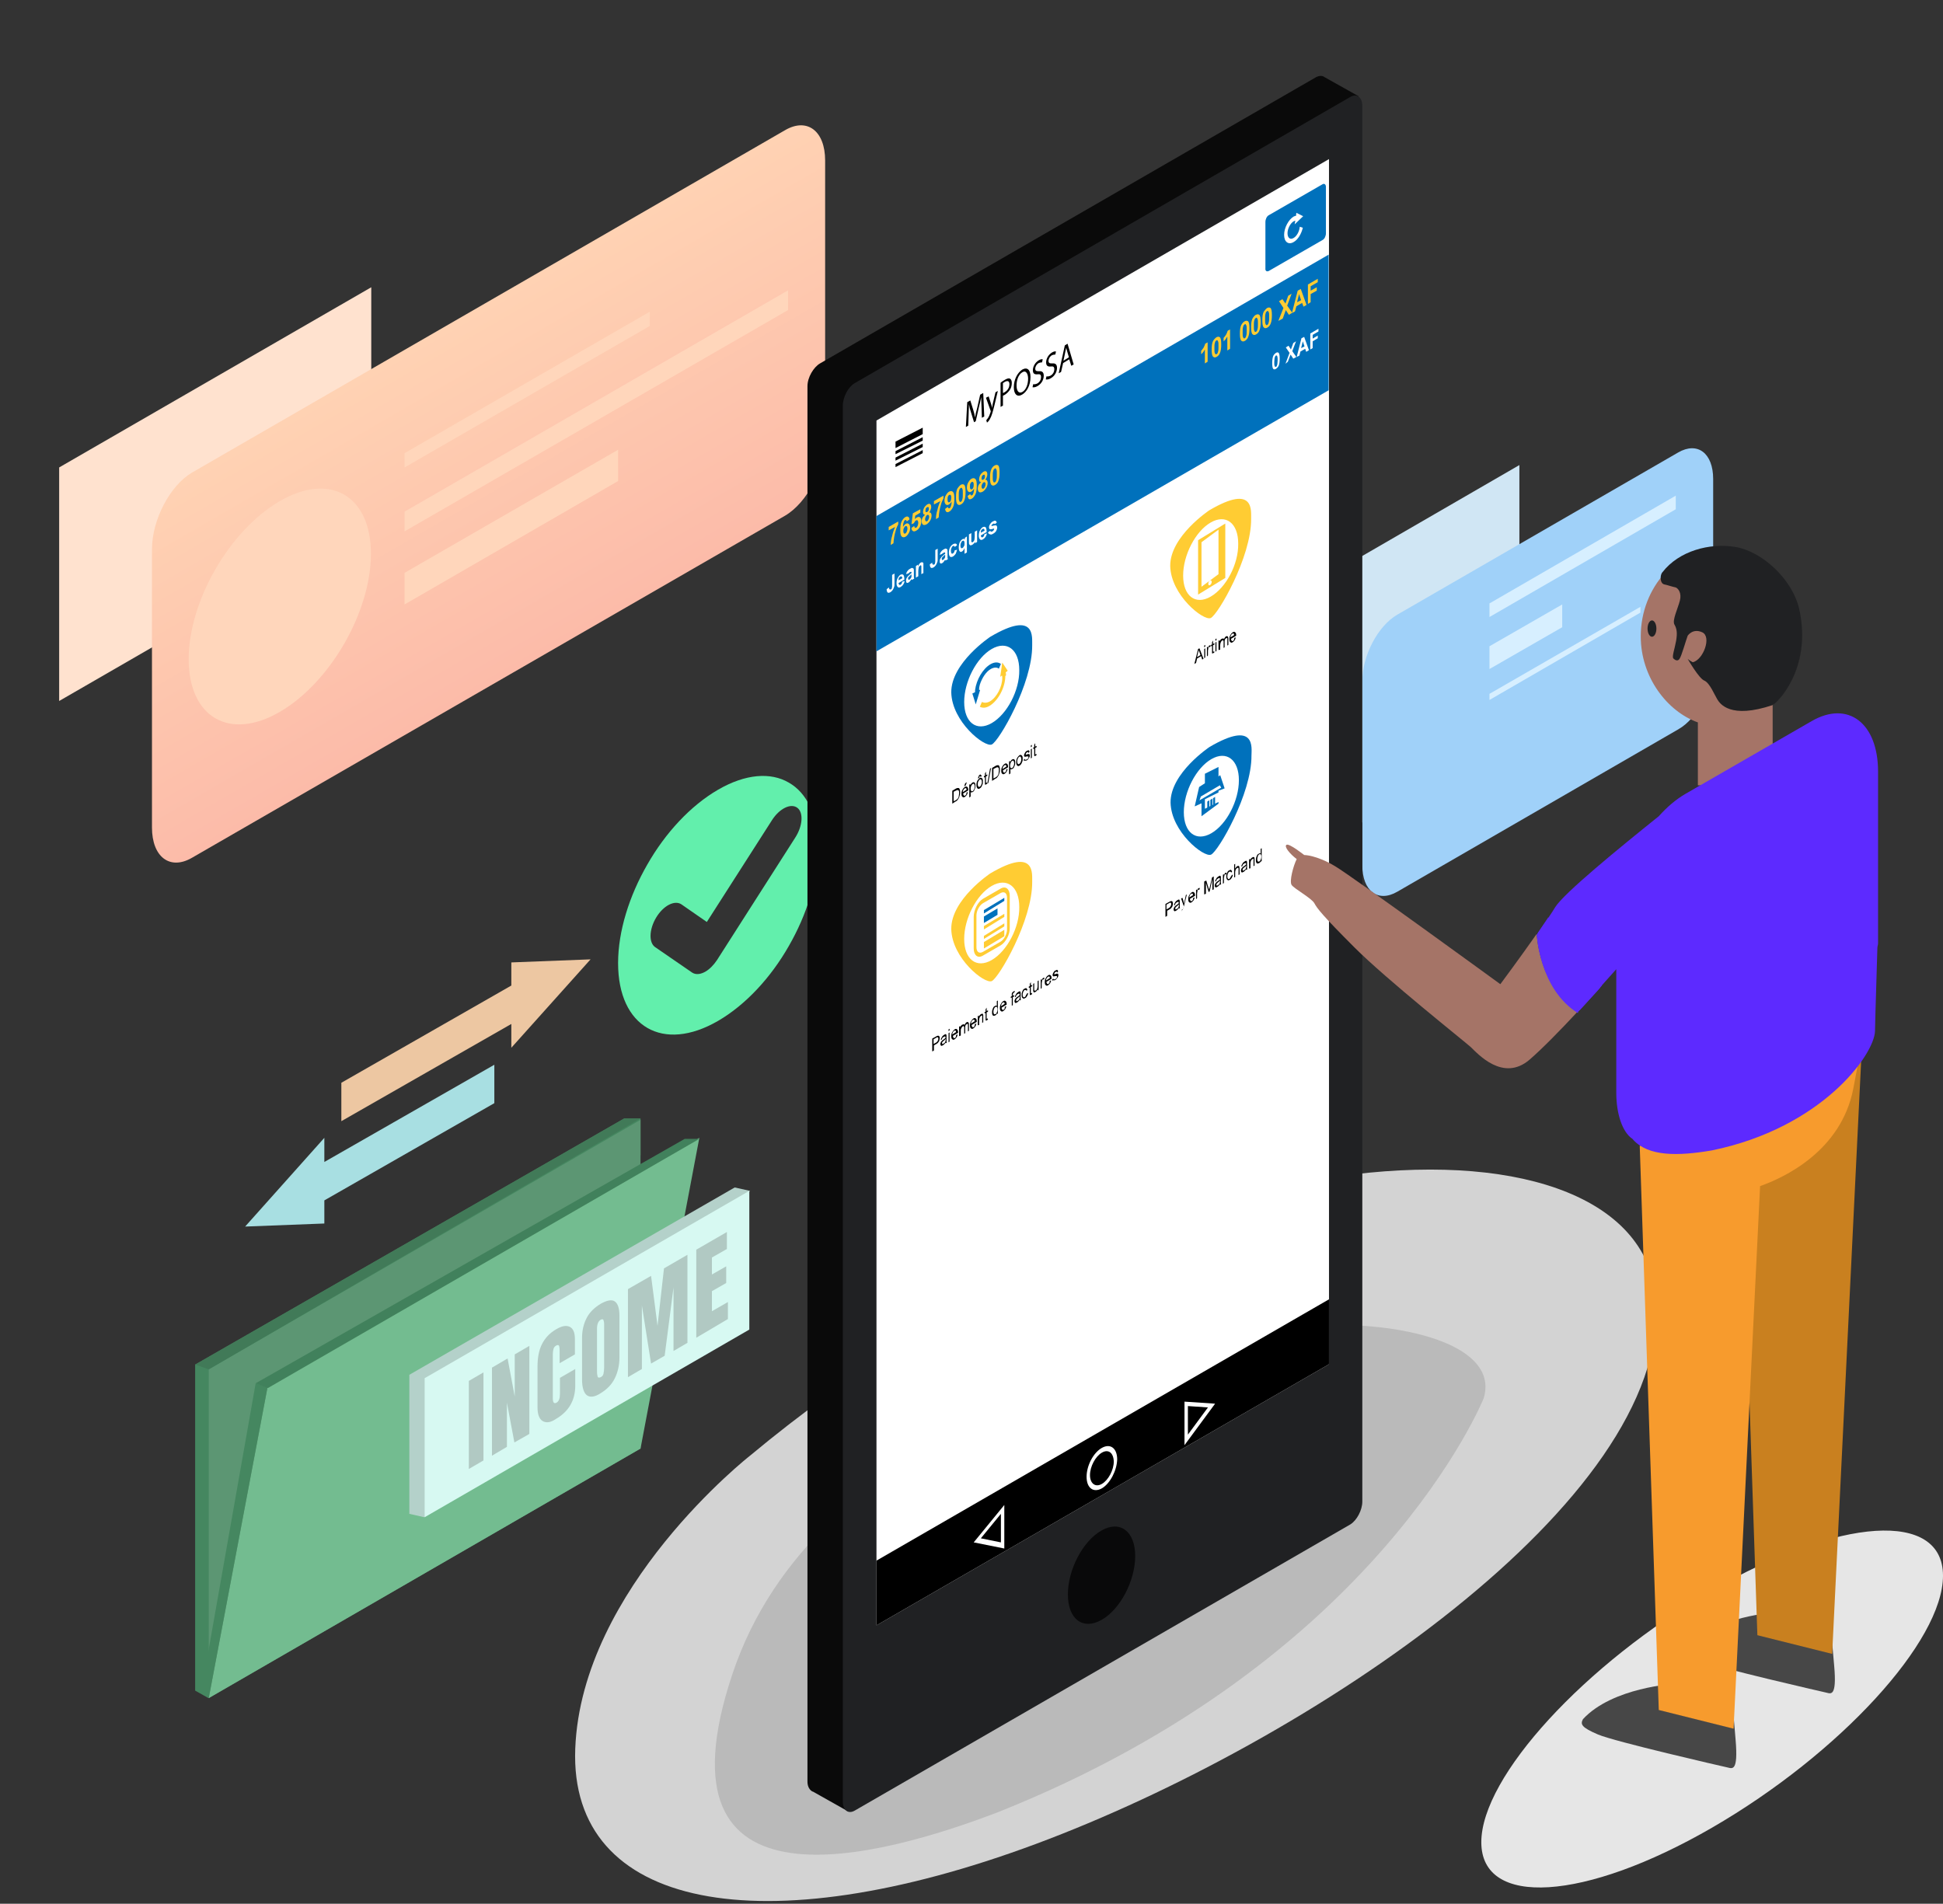<?xml version="1.0" encoding="utf-8"?>
<!-- Generator: Adobe Illustrator 19.0.0, SVG Export Plug-In . SVG Version: 6.00 Build 0)  -->
<svg version="1.1" xmlns="http://www.w3.org/2000/svg" xmlns:xlink="http://www.w3.org/1999/xlink" x="0px" y="0px"
	 viewBox="0 0 571.5 560" style="enable-background:new 0 0 571.5 560;" xml:space="preserve">
<rect x="0" y="0" width="571.5" height="560" fill="#333333" stroke="none"/>
<style type="text/css">
	.st0{display:none;}
	.st1{display:inline;fill:#FFFFFF;}
	.st2{fill:#D3D3D3;}
	.st3{fill:#BABABA;}
	.st4{fill:#E6E6E6;}
	.st5{fill:#D0E6F4;}
	.st6{fill:#A0D1F9;}
	.st7{fill:#D7EFFF;}
	.st8{fill:#62EFAC;}
	.st9{fill:#FFE2CF;}
	.st10{fill:url(#XMLID_5_);}
	.st11{fill:#FFD6BB;}
	.st12{fill:#0A0A0A;}
	.st13{fill:#202123;}
	.st14{fill:#09090A;}
	.st15{clip-path:url(#XMLID_9_);}
	.st16{fill:#FFFFFF;}
	.st17{fill:#0071BC;}
	.st18{fill:#FFCC33;}
	.st19{fill:#A57467;}
	.st20{fill:#474747;}
	.st21{fill:#C9801F;}
	.st22{fill:#F79B2D;}
	.st23{fill:#5D2AFF;}
	.st24{opacity:0.75;}
	.st25{fill:#4BA36F;}
	.st26{fill:#69B788;}
	.st27{fill:#88EAAF;}
	.st28{fill:#469164;}
	.st29{fill:#469B69;}
	.st30{fill:#B4D1CA;}
	.st31{fill:#D7F9F2;}
	.st32{fill:#B1C9C3;}
	.st33{fill:#EDC7A2;}
	.st34{fill:#A8DFE2;}
</style>
<g id="Calque_1" class="st0">
	<rect id="XMLID_1_" x="-157.6" class="st1" width="960" height="560"/>
</g>
<g id="Calque_2">
	
		<rect id="XMLID_15_" x="-70.6" y="50" transform="matrix(0.866 0.5 -0.5 0.866 80.348 -197.864)" class="st0" width="960" height="2"/>
	<path id="XMLID_8_" class="st2" d="M220.6,428.2c0,0-49.6,38.8-51.4,86.2c-1.8,47.3,54.9,58,135.5,28s186.2-100.9,182.4-159.8
		S341.8,327.3,220.6,428.2z"/>
	<path id="XMLID_30_" class="st3" d="M436.4,411.3c0,0-30.7,77-142.7,121.7c-34.7,13.3-102.6,32.3-78.3-40.5s117.6-91.3,149-99.4
		C395.7,385,442.4,391.6,436.4,411.3z"/>
	<path id="XMLID_85_" class="st4" d="M571.5,463.5c0,19.3-30.4,52.4-67.9,74.1c-37.5,21.7-67.9,23.6-67.9,4.3s30.4-52.4,67.9-74.1
		C541.1,446.2,571.5,444.2,571.5,463.5z"/>
	<polygon id="XMLID_67_" class="st5" points="446.9,215.2 371.9,258.5 371.9,180.2 446.9,136.8 	"/>
	<g id="XMLID_66_">
		<path id="XMLID_58_" class="st6" d="M493.7,214.5L411,262.3c-5.7,3.3-10.3-0.2-10.3-7.8v-54.1c0-7.6,4.6-16.3,10.3-19.6l82.6-47.7
			c5.7-3.3,10.3,0.2,10.3,7.8v54.1C503.9,202.5,499.3,211.3,493.7,214.5z"/>
		<polygon id="XMLID_61_" class="st7" points="492.9,149.8 438.1,181.5 438.1,177.5 492.9,145.8 		"/>
		<polygon id="XMLID_64_" class="st7" points="459.5,184.5 438.1,196.8 438.1,190.1 459.5,177.8 		"/>
		<polygon id="XMLID_65_" class="st7" points="482.5,178.5 438.1,204.1 438.1,205.9 482.5,180.2 		"/>
	</g>
	<path id="XMLID_104_" class="st8" d="M232,230.2c-5.3-3.1-12.7-2.6-20.8,2.1c-8.1,4.7-15.5,12.7-20.8,22c-5.3,9.2-8.6,19.6-8.6,29
		c0,18.8,13.2,26.4,29.4,17c8.1-4.7,15.5-12.7,20.8-22c5.3-9.2,8.6-19.6,8.6-29C240.6,239.8,237.3,233.2,232,230.2z M233.9,246.4
		l-23,36c-1,1.5-2.2,2.7-3.4,3.4c-1.4,0.8-2.8,1-3.9,0.3l-10.9-7.5c-1.9-1.3-1.8-5.2,0.3-8.7c2.1-3.5,5.4-5.2,7.4-3.9l7.5,5.2
		l19.2-30c2.2-3.4,5.5-5,7.4-3.6C236.4,239,236.1,243,233.9,246.4z"/>
	<polygon id="XMLID_57_" class="st9" points="109.2,153.2 17.4,206.2 17.4,137.5 109.2,84.5 	"/>
	<g id="XMLID_53_">
		
			<linearGradient id="XMLID_5_" gradientUnits="userSpaceOnUse" x1="-97.632" y1="-15.668" x2="-97.632" y2="-113.817" gradientTransform="matrix(0.866 -0.5 -0.5 1.443 195.907 189.966)">
			<stop  offset="0" style="stop-color:#FCBBA9"/>
			<stop  offset="1" style="stop-color:#FFD2B3"/>
		</linearGradient>
		<path id="XMLID_38_" class="st10" d="M230.9,151.7L56.5,252.3c-6.5,3.8-11.8-0.2-11.8-8.9v-81.8c0-8.7,5.3-18.8,11.8-22.6
			L230.9,38.3c6.5-3.8,11.8,0.2,11.8,8.9v81.8C242.7,137.8,237.4,147.9,230.9,151.7z"/>
		<path id="XMLID_41_" class="st11" d="M55.5,193.9c0-17.1,12-37.9,26.8-46.5c14.8-8.6,26.8-1.6,26.8,15.5s-12,37.9-26.8,46.5
			S55.5,211,55.5,193.9z"/>
		<polygon id="XMLID_50_" class="st11" points="191.1,95.9 119,137.5 119,133.3 191.1,91.7 		"/>
		<polygon id="XMLID_51_" class="st11" points="231.8,91.2 119,156.3 119,150.5 231.8,85.4 		"/>
		<polygon id="XMLID_52_" class="st11" points="181.8,141.5 119,177.8 119,168.5 181.8,132.3 		"/>
	</g>
	<g id="XMLID_2_">
		<path id="XMLID_4_" class="st12" d="M399.6,28.3l-10-5.6l0,0c-0.6-0.5-1.5-0.5-2.5,0l-145.9,84.2c-1.9,1.1-3.7,4.1-3.7,6.7v410.5
			c0,1.5,0.7,2.5,1.5,2.9l0.1,0l10.3,5.8l7.8-7.4l-0.9-7.3l130.8-75.5c1.9-1.1,3.5-4.1,3.5-6.7v-399l6.9-0.4L399.6,28.3z"/>
		<g id="XMLID_226_">
			<path id="XMLID_75_" class="st13" d="M397.2,448.4l-145.8,84.2c-1.9,1.1-3.5-0.1-3.5-2.7V119.4c0-2.6,1.6-5.6,3.5-6.7l145.8-84.2
				c1.9-1.1,3.5,0.1,3.5,2.7v410.5C400.7,444.2,399.1,447.2,397.2,448.4z"/>
			<path id="XMLID_80_" class="st14" d="M314.1,469c0-7.3,4.4-15.7,9.9-18.8c5.4-3.1,9.9,0.2,9.9,7.5c0,7.3-4.4,15.7-9.9,18.8
				C318.5,479.6,314.1,476.3,314.1,469z"/>
			<g id="XMLID_221_">
				<defs>
					<polygon id="XMLID_76_" points="390.9,401.3 257.8,478.1 257.8,123.2 390.9,46.4 					"/>
				</defs>
				<clipPath id="XMLID_9_">
					<use xlink:href="#XMLID_76_"  style="overflow:visible;"/>
				</clipPath>
				<g id="XMLID_87_" class="st15">
					<polygon id="XMLID_89_" class="st16" points="390.9,404 257.1,481.3 257.1,124.1 390.9,46.8 					"/>
					<g id="XMLID_81_">
						<polygon id="XMLID_90_" points="271.4,127.7 263.4,131.8 263.4,129.9 271.4,125.8 						"/>
						<polygon id="XMLID_503_" points="271.4,129.6 263.4,133.6 263.4,132.7 271.4,128.6 						"/>
						<polygon id="XMLID_227_" points="271.4,131.5 263.4,135.5 263.4,134.6 271.4,130.5 						"/>
						<polygon id="XMLID_504_" points="271.4,133.3 263.4,137.4 263.4,136.5 271.4,132.4 						"/>
					</g>
					<g id="XMLID_133_">
						
							
						<g id="XMLID_502_">
							<path id="XMLID_525_" class="st16" d="M316.5,223.2l-49.7,28.7c-1.1,0.6-1.9,0-1.9-1.5v-51.3c0-1.4,0.9-3.1,1.9-3.7
								l49.7-28.7c1.1-0.6,1.9,0,1.9,1.5v51.3C318.4,220.9,317.5,222.6,316.5,223.2z"/>
						</g>
					</g>
					<g id="XMLID_484_">
						
							
						<g id="XMLID_500_">
							<path id="XMLID_522_" class="st16" d="M380.8,185.9l-49.7,28.7c-1.1,0.6-1.9,0-1.9-1.5v-51.3c0-1.4,0.9-3.1,1.9-3.7
								l49.7-28.7c1.1-0.6,1.9,0,1.9,1.5v51.3C382.7,183.7,381.9,185.3,380.8,185.9z"/>
						</g>
					</g>
					<g id="XMLID_489_">
						
							
						<g id="XMLID_499_">
							<path id="XMLID_519_" class="st16" d="M381.2,255l-49.7,28.7c-1.1,0.6-1.9,0-1.9-1.5V231c0-1.4,0.9-3.1,1.9-3.7l49.7-28.7
								c1.1-0.6,1.9,0,1.9,1.5v51.3C383.1,252.8,382.2,254.4,381.2,255z"/>
						</g>
					</g>
					<g id="XMLID_496_">
						
							
						<g id="XMLID_501_">
							<path id="XMLID_521_" class="st16" d="M316.5,292.4l-49.7,28.7c-1.1,0.6-1.9,0-1.9-1.5v-51.3c0-1.4,0.9-3.1,1.9-3.7
								l49.7-28.7c1.1-0.6,1.9,0,1.9,1.5v51.3C318.4,290.1,317.5,291.8,316.5,292.4z"/>
						</g>
					</g>
					<g id="XMLID_88_">
						<path id="XMLID_189_" d="M288.7,119.8c0-1-0.1-2.1-0.1-3l0,0c-0.2,0.9-0.4,2-0.7,3.1l-0.9,4l-0.5,0.3l-0.9-2.9
							c-0.3-0.9-0.5-1.7-0.6-2.4l0,0c0,0.9-0.1,2.1-0.1,3.2l-0.1,3.1l-0.7,0.4l0.4-7.3l0.9-0.5l0.9,2.9c0.2,0.7,0.4,1.4,0.5,2.1l0,0
							c0.1-0.8,0.3-1.7,0.6-2.7l0.9-4l0.9-0.5l0.3,6.9l-0.7,0.4L288.7,119.8z"/>
						<path id="XMLID_223_" d="M290.8,116.6l0.8,2.5c0.1,0.3,0.2,0.6,0.2,0.9l0,0c0.1-0.3,0.1-0.8,0.2-1.2l0.8-3.4l0.7-0.4l-1,4.2
							c-0.5,2-0.8,3.1-1.3,4c-0.3,0.6-0.7,1-0.9,1.1l-0.2-0.7c0.2-0.2,0.4-0.5,0.6-0.8c0.2-0.3,0.4-0.8,0.6-1.4
							c0-0.1,0.1-0.2,0.1-0.3c0-0.1,0-0.1,0-0.2l-1.4-3.9L290.8,116.6z"/>
						<path id="XMLID_225_" d="M294.3,112.6c0.3-0.3,0.8-0.6,1.3-0.9c0.7-0.4,1.2-0.5,1.5-0.3c0.3,0.2,0.5,0.6,0.5,1.2
							c0,0.6-0.1,1.2-0.4,1.8c-0.4,0.7-1,1.3-1.6,1.7c-0.2,0.1-0.4,0.2-0.6,0.3v2.9l-0.7,0.4V112.6z M295,115.6
							c0.1,0,0.3-0.1,0.6-0.3c0.8-0.5,1.3-1.3,1.3-2.3c0-0.9-0.5-1.1-1.3-0.7c-0.3,0.2-0.5,0.3-0.6,0.4V115.6z"/>
						<path id="XMLID_232_" d="M303.1,110.9c0,2.5-1.1,4.4-2.5,5.2c-1.4,0.8-2.4-0.1-2.4-2.2c0-2.3,1.1-4.3,2.5-5.2
							C302.2,107.9,303.1,108.8,303.1,110.9z M299,113.4c0,1.5,0.6,2.5,1.7,1.9c1.1-0.6,1.7-2.3,1.7-3.9c0-1.4-0.6-2.6-1.7-1.9
							C299.5,110.2,299,111.9,299,113.4z"/>
						<path id="XMLID_235_" d="M303.9,113c0.3,0.1,0.8,0,1.2-0.2c0.7-0.4,1.1-1.1,1.1-1.9c0-0.7-0.3-0.9-1-0.8
							c-0.9,0.1-1.4-0.2-1.4-1.2c0-1.1,0.7-2.3,1.7-2.9c0.5-0.3,0.9-0.4,1.2-0.3l-0.2,0.9c-0.2,0-0.5,0-1,0.2c-0.7,0.4-1,1.2-1,1.6
							c0,0.7,0.3,0.8,1.1,0.8c0.9-0.1,1.4,0.3,1.4,1.3c0,1.1-0.6,2.4-1.9,3.1c-0.5,0.3-1.1,0.4-1.4,0.3L303.9,113z"/>
						<path id="XMLID_237_" d="M307.8,110.7c0.3,0.1,0.8,0,1.2-0.2c0.7-0.4,1.1-1.1,1.1-1.9c0-0.7-0.3-0.9-1-0.8
							c-0.9,0.1-1.4-0.2-1.4-1.2c0-1.1,0.7-2.3,1.7-2.9c0.5-0.3,0.9-0.4,1.2-0.3l-0.2,0.9c-0.2,0-0.5,0-1,0.2c-0.7,0.4-1,1.2-1,1.6
							c0,0.7,0.3,0.8,1.1,0.8c0.9-0.1,1.4,0.3,1.4,1.3c0,1.1-0.6,2.4-1.9,3.1c-0.5,0.3-1.1,0.4-1.4,0.3L307.8,110.7z"/>
						<path id="XMLID_239_" d="M312.7,106.8l-0.6,2.6l-0.7,0.4l1.8-8.2l0.8-0.5l1.8,6.1l-0.7,0.4l-0.6-1.9L312.7,106.8z
							 M314.4,105.1l-0.5-1.7c-0.1-0.4-0.2-0.8-0.3-1.1l0,0c-0.1,0.5-0.2,1-0.3,1.4l-0.5,2.4L314.4,105.1z"/>
					</g>
					<g id="XMLID_109_">
						<path id="XMLID_102_" class="st17" d="M373.2,79.7l15.8-9.1c0.6-0.3,1-1.2,1-2V55c0-0.8-0.5-1.1-1-0.8l-15.8,9.1
							c-0.6,0.3-1,1.2-1,2v13.6C372.1,79.7,372.6,80,373.2,79.7z"/>
						<path id="XMLID_126_" class="st16" d="M380.5,70c-1,0.6-1.8,0-1.8-1.4c0-1.3,0.8-2.9,1.8-3.5c0.2-0.1,0.3-0.1,0.5-0.2l0,0
							l-0.2,1.1l2.5-2.4l-2-1l-0.1,0.9c-0.1,0-0.2,0-0.2,0c-0.2,0.1-0.3,0.1-0.5,0.2c-1.5,0.9-2.8,3.3-2.8,5.4c0,2.1,1.3,3,2.8,2.1
							c1.3-0.7,2.3-2.5,2.7-4.2l-0.9-0.3C382.2,68,381.5,69.4,380.5,70z"/>
					</g>
					<polygon id="XMLID_110_" class="st17" points="390.8,114.8 257.1,192 257.1,152.2 390.8,74.9 					"/>
					<g id="XMLID_125_">
						<path id="XMLID_242_" class="st18" d="M261.4,156v-1l2.8-1.6v0.8c-0.2,0.4-0.5,1-0.7,1.7s-0.4,1.4-0.5,2.1
							c-0.1,0.7-0.2,1.3-0.2,1.8l-0.8,0.5c0-0.8,0.1-1.7,0.4-2.6c0.2-0.9,0.5-1.9,0.9-2.7L261.4,156z"/>
						<path id="XMLID_244_" class="st18" d="M267.5,152.8l-0.8,0.6c0-0.2-0.1-0.3-0.2-0.4c-0.1-0.1-0.2,0-0.3,0
							c-0.2,0.1-0.3,0.3-0.4,0.6c-0.1,0.3-0.2,0.7-0.2,1.4c0.2-0.4,0.5-0.7,0.8-0.9c0.3-0.2,0.6-0.2,0.9,0c0.2,0.2,0.4,0.6,0.4,1.1
							c0,0.6-0.1,1.1-0.4,1.6c-0.3,0.5-0.6,0.9-1,1.1c-0.4,0.2-0.8,0.2-1.1-0.1c-0.3-0.3-0.4-0.9-0.4-1.9c0-1,0.1-1.9,0.4-2.5
							c0.3-0.6,0.7-1.1,1.1-1.3c0.3-0.2,0.6-0.2,0.8-0.1C267.3,152.1,267.5,152.4,267.5,152.8z M265.7,156.2c0,0.4,0.1,0.6,0.2,0.7
							c0.1,0.1,0.3,0.1,0.4,0c0.2-0.1,0.3-0.2,0.4-0.5c0.1-0.2,0.2-0.5,0.2-0.9c0-0.4-0.1-0.6-0.2-0.7c-0.1-0.1-0.2-0.1-0.4,0
							c-0.2,0.1-0.3,0.2-0.4,0.5C265.7,155.6,265.7,155.9,265.7,156.2z"/>
						<path id="XMLID_247_" class="st18" d="M268.1,155.3l0.8-0.6c0,0.2,0.1,0.4,0.2,0.5c0.1,0.1,0.2,0.1,0.4,0
							c0.2-0.1,0.3-0.3,0.4-0.5c0.1-0.3,0.2-0.6,0.2-0.9c0-0.3-0.1-0.6-0.2-0.7c-0.1-0.1-0.3-0.1-0.5,0c-0.2,0.1-0.4,0.4-0.6,0.8
							l-0.7,0.3l0.4-3.2l2.2-1.2v1l-1.5,0.9l-0.1,1c0.2-0.2,0.4-0.4,0.6-0.5c0.4-0.2,0.7-0.2,0.9,0c0.3,0.2,0.4,0.6,0.4,1.1
							c0,0.5-0.1,0.9-0.3,1.4c-0.3,0.7-0.7,1.1-1.2,1.4c-0.4,0.2-0.7,0.3-1,0.1S268.1,155.7,268.1,155.3z"/>
						<path id="XMLID_249_" class="st18" d="M272.1,151.4c-0.2,0-0.4-0.1-0.5-0.2c-0.1-0.2-0.1-0.4-0.1-0.6c0-0.4,0.1-0.8,0.3-1.2
							c0.2-0.4,0.5-0.7,0.9-1c0.4-0.2,0.7-0.3,0.9-0.1c0.2,0.1,0.3,0.4,0.3,0.9c0,0.3-0.1,0.5-0.2,0.8c-0.1,0.3-0.2,0.5-0.4,0.7
							c0.2,0,0.4,0.1,0.5,0.2c0.1,0.2,0.2,0.4,0.2,0.7c0,0.5-0.1,1-0.4,1.5s-0.6,0.8-1,1.1c-0.4,0.2-0.7,0.3-1,0.2
							c-0.3-0.1-0.5-0.5-0.5-1.1c0-0.3,0.1-0.6,0.2-0.9S271.8,151.7,272.1,151.4z M272.1,152.7c0,0.3,0.1,0.5,0.2,0.6
							c0.1,0.1,0.3,0.1,0.4,0c0.2-0.1,0.3-0.3,0.4-0.5c0.1-0.2,0.2-0.5,0.2-0.8c0-0.3-0.1-0.4-0.2-0.5c-0.1-0.1-0.3-0.1-0.4,0
							c-0.2,0.1-0.3,0.3-0.4,0.5C272.2,152.2,272.1,152.5,272.1,152.7z M272.2,150.2c0,0.2,0,0.4,0.1,0.4s0.2,0.1,0.4,0
							c0.2-0.1,0.3-0.2,0.4-0.4s0.1-0.4,0.1-0.6c0-0.2,0-0.3-0.1-0.4c-0.1-0.1-0.2-0.1-0.4,0c-0.2,0.1-0.3,0.2-0.4,0.4
							C272.3,149.8,272.2,150,272.2,150.2z"/>
						<path id="XMLID_253_" class="st18" d="M274.7,148.4v-1l2.8-1.6v0.8c-0.2,0.4-0.5,1-0.7,1.7c-0.2,0.7-0.4,1.4-0.5,2.1
							c-0.1,0.7-0.2,1.3-0.2,1.8l-0.8,0.5c0-0.8,0.1-1.7,0.4-2.6c0.2-0.9,0.5-1.9,0.9-2.7L274.7,148.4z"/>
						<path id="XMLID_255_" class="st18" d="M278,149.7l0.8-0.6c0,0.2,0.1,0.3,0.2,0.4c0.1,0.1,0.2,0,0.3,0c0.2-0.1,0.3-0.3,0.4-0.6
							c0.1-0.3,0.2-0.7,0.2-1.4c-0.2,0.4-0.5,0.7-0.8,0.9c-0.3,0.2-0.6,0.2-0.9,0c-0.2-0.2-0.4-0.6-0.4-1.1c0-0.6,0.1-1.1,0.4-1.6
							c0.3-0.5,0.6-0.9,1-1.1c0.4-0.2,0.8-0.2,1.1,0.1c0.3,0.3,0.4,0.9,0.4,2c0,1-0.1,1.9-0.4,2.5c-0.3,0.6-0.7,1.1-1.1,1.3
							c-0.3,0.2-0.6,0.2-0.8,0.1C278.2,150.4,278,150.1,278,149.7z M279.8,146.3c0-0.4-0.1-0.6-0.2-0.7c-0.1-0.1-0.3-0.1-0.4,0
							c-0.2,0.1-0.3,0.2-0.4,0.5c-0.1,0.2-0.1,0.5-0.1,0.9c0,0.4,0.1,0.6,0.2,0.7s0.2,0.1,0.4,0c0.2-0.1,0.3-0.2,0.4-0.5
							C279.8,146.9,279.8,146.6,279.8,146.3z"/>
						<path id="XMLID_258_" class="st18" d="M282.6,142.6c0.4-0.2,0.7-0.2,1,0c0.3,0.3,0.4,1,0.4,2.1c0,1.1-0.1,1.9-0.4,2.6
							c-0.2,0.5-0.6,0.9-1,1.1c-0.4,0.2-0.7,0.2-1-0.1s-0.4-1-0.4-2.1c0-1.1,0.1-1.9,0.4-2.5C281.9,143.3,282.2,142.9,282.6,142.6z
							 M282.6,143.5c-0.1,0.1-0.2,0.2-0.3,0.3c-0.1,0.1-0.1,0.3-0.2,0.6c-0.1,0.3-0.1,0.8-0.1,1.5c0,0.7,0,1.1,0.1,1.3
							c0.1,0.2,0.1,0.3,0.2,0.4s0.2,0,0.3,0s0.2-0.1,0.3-0.3c0.1-0.1,0.1-0.3,0.2-0.6c0.1-0.3,0.1-0.8,0.1-1.5s0-1.1-0.1-1.3
							c-0.1-0.2-0.1-0.3-0.2-0.4C282.8,143.5,282.7,143.5,282.6,143.5z"/>
						<path id="XMLID_261_" class="st18" d="M284.6,145.9l0.8-0.6c0,0.2,0.1,0.3,0.2,0.4s0.2,0,0.3,0c0.2-0.1,0.3-0.3,0.4-0.6
							s0.2-0.7,0.2-1.4c-0.2,0.4-0.5,0.7-0.8,0.9c-0.3,0.2-0.6,0.2-0.9,0c-0.2-0.2-0.4-0.6-0.4-1.1c0-0.6,0.1-1.1,0.4-1.6
							c0.3-0.5,0.6-0.9,1-1.1c0.4-0.2,0.8-0.2,1.1,0.1c0.3,0.3,0.4,0.9,0.4,2c0,1-0.1,1.9-0.4,2.5s-0.7,1.1-1.1,1.3
							c-0.3,0.2-0.6,0.2-0.8,0.1C284.8,146.6,284.7,146.3,284.6,145.9z M286.4,142.5c0-0.4-0.1-0.6-0.2-0.7c-0.1-0.1-0.3-0.1-0.4,0
							c-0.2,0.1-0.3,0.2-0.4,0.5c-0.1,0.2-0.1,0.5-0.1,0.9c0,0.4,0.1,0.6,0.2,0.7c0.1,0.1,0.2,0.1,0.4,0c0.2-0.1,0.3-0.2,0.4-0.5
							C286.4,143,286.4,142.8,286.4,142.5z"/>
						<path id="XMLID_264_" class="st18" d="M288.6,141.8c-0.2,0-0.4-0.1-0.5-0.2c-0.1-0.2-0.1-0.4-0.1-0.6c0-0.4,0.1-0.8,0.3-1.2
							c0.2-0.4,0.5-0.7,0.9-1c0.4-0.2,0.7-0.3,0.9-0.1c0.2,0.1,0.3,0.4,0.3,0.9c0,0.3-0.1,0.5-0.2,0.8c-0.1,0.3-0.2,0.5-0.4,0.7
							c0.2,0,0.4,0.1,0.5,0.2c0.1,0.2,0.2,0.4,0.2,0.7c0,0.5-0.1,1-0.4,1.5c-0.3,0.5-0.6,0.8-1,1.1c-0.4,0.2-0.7,0.3-1,0.2
							c-0.3-0.1-0.5-0.5-0.5-1.1c0-0.3,0.1-0.6,0.2-0.9S288.3,142.1,288.6,141.8z M288.7,143.1c0,0.3,0.1,0.5,0.2,0.6
							c0.1,0.1,0.3,0.1,0.4,0c0.2-0.1,0.3-0.3,0.4-0.5c0.1-0.2,0.2-0.5,0.2-0.8c0-0.3-0.1-0.4-0.2-0.5c-0.1-0.1-0.3-0.1-0.4,0
							c-0.2,0.1-0.3,0.3-0.4,0.5C288.7,142.7,288.7,142.9,288.7,143.1z M288.7,140.7c0,0.2,0,0.4,0.1,0.4s0.2,0.1,0.4,0
							c0.2-0.1,0.3-0.2,0.4-0.4c0.1-0.2,0.1-0.4,0.1-0.6c0-0.2,0-0.3-0.1-0.4c-0.1-0.1-0.2-0.1-0.4,0c-0.2,0.1-0.3,0.2-0.4,0.4
							C288.8,140.3,288.7,140.4,288.7,140.7z"/>
						<path id="XMLID_272_" class="st18" d="M292.6,136.9c0.4-0.2,0.7-0.2,1,0c0.3,0.3,0.4,1,0.4,2.1c0,1.1-0.1,1.9-0.4,2.6
							c-0.2,0.5-0.6,0.9-1,1.1c-0.4,0.2-0.7,0.2-1-0.1c-0.3-0.3-0.4-1-0.4-2.1c0-1.1,0.1-1.9,0.4-2.5
							C291.8,137.5,292.2,137.1,292.6,136.9z M292.6,137.8c-0.1,0.1-0.2,0.2-0.3,0.3c-0.1,0.1-0.1,0.3-0.2,0.6
							c-0.1,0.3-0.1,0.8-0.1,1.5s0,1.1,0.1,1.3c0.1,0.2,0.1,0.3,0.2,0.4c0.1,0,0.2,0,0.3,0c0.1-0.1,0.2-0.1,0.3-0.3
							c0.1-0.1,0.1-0.3,0.2-0.6c0.1-0.3,0.1-0.8,0.1-1.5s0-1.1-0.1-1.3s-0.1-0.3-0.2-0.4C292.8,137.7,292.7,137.8,292.6,137.8z"/>
					</g>
					<g id="XMLID_130_">
						<path id="XMLID_275_" class="st18" d="M355.2,106.4l-0.8,0.5v-4.1c-0.3,0.5-0.6,1-1.1,1.4v-1c0.2-0.2,0.4-0.5,0.7-0.9
							c0.2-0.4,0.4-0.8,0.5-1.2l0.7-0.4V106.4z"/>
						<path id="XMLID_277_" class="st18" d="M357.8,99.2c0.4-0.2,0.7-0.2,1,0c0.3,0.3,0.4,1,0.4,2.1c0,1.1-0.1,1.9-0.4,2.6
							c-0.2,0.5-0.6,0.9-1,1.1c-0.4,0.2-0.7,0.2-1-0.1c-0.3-0.3-0.4-1-0.4-2.1c0-1.1,0.1-1.9,0.4-2.5
							C357.1,99.8,357.4,99.5,357.8,99.2z M357.8,100.1c-0.1,0.1-0.2,0.2-0.3,0.3c-0.1,0.1-0.1,0.3-0.2,0.6
							c-0.1,0.3-0.1,0.8-0.1,1.5s0,1.1,0.1,1.3c0.1,0.2,0.1,0.3,0.2,0.4c0.1,0,0.2,0,0.3,0c0.1-0.1,0.2-0.1,0.3-0.3
							c0.1-0.1,0.1-0.3,0.2-0.6c0.1-0.3,0.1-0.8,0.1-1.5c0-0.7,0-1.1-0.1-1.3c-0.1-0.2-0.1-0.3-0.2-0.4
							C358,100.1,357.9,100.1,357.8,100.1z"/>
						<path id="XMLID_280_" class="st18" d="M361.8,102.6l-0.8,0.5V99c-0.3,0.5-0.6,1-1.1,1.4v-1c0.2-0.2,0.4-0.5,0.7-0.9
							c0.2-0.4,0.4-0.8,0.5-1.2l0.7-0.4V102.6z"/>
						<path id="XMLID_282_" class="st18" d="M366.1,94.5c0.4-0.2,0.7-0.2,1,0c0.3,0.3,0.4,1,0.4,2.1c0,1.1-0.1,1.9-0.4,2.6
							c-0.2,0.5-0.6,0.9-1,1.1c-0.4,0.2-0.7,0.2-1-0.1c-0.3-0.3-0.4-1-0.4-2.1c0-1.1,0.1-1.9,0.4-2.5
							C365.4,95.1,365.7,94.7,366.1,94.5z M366.1,95.4c-0.1,0.1-0.2,0.2-0.3,0.3c-0.1,0.1-0.1,0.3-0.2,0.6c-0.1,0.3-0.1,0.8-0.1,1.5
							c0,0.7,0,1.1,0.1,1.3c0.1,0.2,0.1,0.3,0.2,0.4s0.2,0,0.3,0s0.2-0.1,0.3-0.3c0.1-0.1,0.1-0.3,0.2-0.6c0.1-0.3,0.1-0.8,0.1-1.5
							c0-0.7,0-1.1-0.1-1.3c-0.1-0.2-0.1-0.3-0.2-0.4C366.3,95.3,366.2,95.3,366.1,95.4z"/>
						<path id="XMLID_285_" class="st18" d="M369.4,92.6c0.4-0.2,0.7-0.2,1,0c0.3,0.3,0.4,1,0.4,2.1c0,1.1-0.1,1.9-0.4,2.6
							c-0.2,0.5-0.6,0.9-1,1.1c-0.4,0.2-0.7,0.2-1-0.1c-0.3-0.3-0.4-1-0.4-2.1c0-1.1,0.1-1.9,0.4-2.5
							C368.7,93.2,369,92.8,369.4,92.6z M369.4,93.5c-0.1,0.1-0.2,0.2-0.3,0.3c-0.1,0.1-0.1,0.3-0.2,0.6c-0.1,0.3-0.1,0.8-0.1,1.5
							c0,0.7,0,1.1,0.1,1.3c0.1,0.2,0.1,0.3,0.2,0.4s0.2,0,0.3,0c0.1-0.1,0.2-0.1,0.3-0.3c0.1-0.1,0.1-0.3,0.2-0.6
							c0.1-0.3,0.1-0.8,0.1-1.5c0-0.7,0-1.1-0.1-1.3c-0.1-0.2-0.1-0.3-0.2-0.4C369.6,93.4,369.5,93.4,369.4,93.5z"/>
						<path id="XMLID_288_" class="st18" d="M372.7,90.6c0.4-0.2,0.7-0.2,1,0c0.3,0.3,0.4,1,0.4,2.1c0,1.1-0.1,1.9-0.4,2.6
							c-0.2,0.5-0.6,0.9-1,1.1c-0.4,0.2-0.7,0.2-1-0.1c-0.3-0.3-0.4-1-0.4-2.1c0-1.1,0.1-1.9,0.4-2.5
							C372,91.3,372.3,90.9,372.7,90.6z M372.7,91.5c-0.1,0.1-0.2,0.2-0.3,0.3c-0.1,0.1-0.1,0.3-0.2,0.6c-0.1,0.3-0.1,0.8-0.1,1.5
							c0,0.7,0,1.1,0.1,1.3c0.1,0.2,0.1,0.3,0.2,0.4s0.2,0,0.3,0s0.2-0.1,0.3-0.3c0.1-0.1,0.1-0.3,0.2-0.6c0.1-0.3,0.1-0.8,0.1-1.5
							c0-0.7,0-1.1-0.1-1.3c-0.1-0.2-0.1-0.3-0.2-0.4C372.9,91.5,372.8,91.5,372.7,91.5z"/>
						<path id="XMLID_308_" class="st18" d="M376,94.4l1.5-3.8l-1.3-2l1-0.6l0.9,1.3l0.8-2.3l1-0.6l-1.3,3.5l1.5,2.1l-1,0.6
							l-0.9-1.4l-0.9,2.5L376,94.4z"/>
						<path id="XMLID_310_" class="st18" d="M384.3,89.7l-0.9,0.5l-0.4-1.1l-1.7,1l-0.4,1.5l-0.9,0.5l1.7-6.6l0.9-0.5L384.3,89.7z
							 M382.7,88.3l-0.6-1.8l-0.6,2.4L382.7,88.3z"/>
						<path id="XMLID_313_" class="st18" d="M384.7,89.4v-5.7l2.9-1.7v1l-2.1,1.2v1.3l1.8-1v1l-1.8,1v2.4L384.7,89.4z"/>
					</g>
					<g id="XMLID_132_">
						<path id="XMLID_168_" class="st16" d="M375.3,103.8c0.3-0.2,0.6-0.2,0.8,0c0.2,0.3,0.3,0.8,0.3,1.7c0,0.9-0.1,1.6-0.3,2.1
							c-0.2,0.4-0.5,0.7-0.8,0.9c-0.3,0.2-0.6,0.2-0.8,0c-0.2-0.2-0.3-0.8-0.3-1.7c0-0.9,0.1-1.6,0.3-2.1
							C374.7,104.3,375,104,375.3,103.8z M375.3,104.6c-0.1,0-0.2,0.1-0.2,0.2c-0.1,0.1-0.1,0.3-0.2,0.5c0,0.3-0.1,0.7-0.1,1.2
							s0,0.9,0.1,1.1s0.1,0.3,0.2,0.3s0.1,0,0.2,0c0.1,0,0.2-0.1,0.2-0.2c0.1-0.1,0.1-0.3,0.2-0.5c0-0.3,0.1-0.7,0.1-1.2
							s0-0.9-0.1-1.1c0-0.2-0.1-0.3-0.2-0.3C375.5,104.5,375.4,104.5,375.3,104.6z"/>
						<path id="XMLID_344_" class="st16" d="M378.1,107l1.2-3.2l-1.1-1.6l0.8-0.5l0.7,1.1l0.7-1.9l0.8-0.5l-1.1,2.9l1.2,1.7
							l-0.9,0.5l-0.8-1.2l-0.8,2.1L378.1,107z"/>
						<path id="XMLID_346_" class="st16" d="M385,103l-0.8,0.5l-0.3-0.9l-1.4,0.8l-0.3,1.2l-0.8,0.4l1.4-5.5l0.8-0.4L385,103z
							 M383.7,101.9l-0.5-1.5l-0.5,2L383.7,101.9z"/>
						<path id="XMLID_349_" class="st16" d="M385.4,102.8v-4.7l2.4-1.4v0.8l-1.7,1v1.1l1.5-0.9v0.8l-1.5,0.9v2L385.4,102.8z"/>
					</g>
					<g id="XMLID_136_">
						<path id="XMLID_315_" class="st16" d="M262.4,169.1l0.7-0.4v3c0,0.4,0,0.7-0.1,0.9c-0.1,0.3-0.2,0.6-0.4,0.9
							c-0.2,0.3-0.4,0.5-0.7,0.7c-0.4,0.2-0.6,0.2-0.8,0.1c-0.2-0.2-0.3-0.5-0.3-1l0.7-0.5c0,0.3,0,0.4,0.1,0.5
							c0.1,0.1,0.2,0.1,0.4,0.1c0.2-0.1,0.3-0.2,0.3-0.4c0.1-0.2,0.1-0.4,0.1-0.8V169.1z"/>
						<path id="XMLID_317_" class="st16" d="M265.4,171.1l0.7-0.2c-0.1,0.4-0.2,0.7-0.4,1s-0.4,0.5-0.7,0.7c-0.4,0.3-0.8,0.3-1,0
							c-0.2-0.2-0.3-0.6-0.3-1c0-0.6,0.1-1.1,0.3-1.5s0.5-0.8,0.8-1c0.4-0.2,0.7-0.2,0.9,0c0.2,0.2,0.3,0.7,0.3,1.4l-1.7,1
							c0,0.3,0.1,0.4,0.2,0.5c0.1,0.1,0.2,0.1,0.4,0c0.1-0.1,0.2-0.2,0.3-0.3C265.3,171.4,265.3,171.3,265.4,171.1z M265.4,170.1
							c0-0.3-0.1-0.4-0.2-0.5c-0.1-0.1-0.2-0.1-0.4,0c-0.1,0.1-0.3,0.2-0.4,0.4c-0.1,0.2-0.1,0.4-0.1,0.7L265.4,170.1z"/>
						<path id="XMLID_320_" class="st16" d="M267.1,168.7l-0.6,0.2c0.1-0.4,0.2-0.7,0.4-0.9c0.2-0.3,0.4-0.5,0.8-0.7
							c0.3-0.2,0.5-0.3,0.7-0.2c0.1,0,0.3,0.1,0.3,0.2c0.1,0.1,0.1,0.4,0.1,0.8l0,1.1c0,0.3,0,0.5,0,0.6c0,0.1,0.1,0.3,0.1,0.4
							l-0.7,0.4c0-0.1,0-0.1-0.1-0.2c0,0,0-0.1,0-0.1c-0.1,0.2-0.2,0.4-0.4,0.6c-0.1,0.2-0.3,0.3-0.4,0.4c-0.3,0.2-0.5,0.2-0.6,0.1
							c-0.2-0.1-0.2-0.3-0.2-0.6c0-0.2,0-0.4,0.1-0.6c0.1-0.2,0.2-0.4,0.3-0.5c0.1-0.2,0.3-0.3,0.5-0.5c0.3-0.3,0.5-0.5,0.7-0.6
							v-0.1c0-0.2,0-0.3-0.1-0.3c-0.1,0-0.2,0-0.4,0.1c-0.1,0.1-0.2,0.2-0.3,0.3S267.2,168.6,267.1,168.7z M268,169
							c-0.1,0.1-0.2,0.2-0.4,0.4c-0.2,0.2-0.3,0.3-0.4,0.4c-0.1,0.1-0.1,0.3-0.1,0.4c0,0.1,0,0.2,0.1,0.3c0.1,0.1,0.2,0,0.3,0
							c0.1-0.1,0.2-0.2,0.4-0.4c0.1-0.1,0.1-0.3,0.2-0.4c0-0.1,0-0.2,0-0.5V169z"/>
						<path id="XMLID_323_" class="st16" d="M271.7,168.5l-0.7,0.4v-1.7c0-0.4,0-0.6,0-0.7s-0.1-0.1-0.1-0.2c-0.1,0-0.1,0-0.2,0
							c-0.1,0.1-0.2,0.2-0.3,0.3c-0.1,0.1-0.2,0.3-0.2,0.5c0,0.2-0.1,0.4-0.1,0.8v1.6l-0.7,0.4v-3.4l0.6-0.4v0.5
							c0.2-0.5,0.5-0.9,0.8-1.1c0.1-0.1,0.3-0.1,0.4-0.1c0.1,0,0.2,0,0.3,0.1c0.1,0.1,0.1,0.2,0.1,0.3c0,0.1,0,0.3,0,0.6V168.5z"/>
						<path id="XMLID_325_" class="st16" d="M275.1,161.8l0.7-0.4v3c0,0.4,0,0.7-0.1,0.9c-0.1,0.3-0.2,0.6-0.4,0.9
							c-0.2,0.3-0.4,0.5-0.7,0.7c-0.4,0.2-0.6,0.2-0.8,0.1c-0.2-0.2-0.3-0.5-0.3-1l0.7-0.5c0,0.3,0,0.4,0.1,0.5
							c0.1,0.1,0.2,0.1,0.4,0.1c0.2-0.1,0.3-0.2,0.3-0.4c0.1-0.2,0.1-0.4,0.1-0.8V161.8z"/>
						<path id="XMLID_327_" class="st16" d="M277,163l-0.6,0.2c0.1-0.4,0.2-0.7,0.4-0.9c0.2-0.3,0.4-0.5,0.8-0.7
							c0.3-0.2,0.5-0.3,0.7-0.2s0.3,0.1,0.3,0.2c0.1,0.1,0.1,0.4,0.1,0.8l0,1.1c0,0.3,0,0.5,0,0.6c0,0.1,0.1,0.3,0.1,0.4l-0.7,0.4
							c0-0.1,0-0.1-0.1-0.2c0,0,0-0.1,0-0.1c-0.1,0.2-0.2,0.4-0.4,0.6c-0.1,0.2-0.3,0.3-0.4,0.4c-0.3,0.2-0.5,0.2-0.6,0.1
							c-0.2-0.1-0.2-0.3-0.2-0.6c0-0.2,0-0.4,0.1-0.6c0.1-0.2,0.2-0.4,0.3-0.5c0.1-0.2,0.3-0.3,0.5-0.5c0.3-0.3,0.5-0.5,0.7-0.6
							v-0.1c0-0.2,0-0.3-0.1-0.3c-0.1,0-0.2,0-0.4,0.1c-0.1,0.1-0.2,0.2-0.3,0.3C277.1,162.7,277.1,162.8,277,163z M277.9,163.2
							c-0.1,0.1-0.2,0.2-0.4,0.4c-0.2,0.2-0.3,0.3-0.4,0.4c-0.1,0.1-0.1,0.3-0.1,0.4c0,0.1,0,0.2,0.1,0.3c0.1,0.1,0.2,0,0.3,0
							c0.1-0.1,0.2-0.2,0.4-0.4c0.1-0.1,0.1-0.3,0.2-0.4c0-0.1,0-0.2,0-0.5V163.2z"/>
						<path id="XMLID_330_" class="st16" d="M281.5,160.4l-0.7,0.5c0-0.2-0.1-0.3-0.2-0.3c-0.1,0-0.2,0-0.3,0
							c-0.2,0.1-0.3,0.3-0.4,0.5c-0.1,0.2-0.2,0.5-0.2,0.9c0,0.4,0.1,0.7,0.2,0.8c0.1,0.1,0.2,0.1,0.4,0c0.1-0.1,0.2-0.2,0.3-0.3
							c0.1-0.1,0.1-0.3,0.2-0.6l0.7-0.2c-0.1,0.4-0.2,0.8-0.4,1.2c-0.2,0.3-0.5,0.6-0.8,0.8c-0.4,0.2-0.7,0.2-0.9,0
							c-0.2-0.2-0.3-0.6-0.3-1.1c0-0.6,0.1-1.1,0.3-1.5c0.2-0.4,0.5-0.8,0.9-1c0.3-0.2,0.6-0.2,0.7-0.2
							C281.3,159.9,281.4,160.1,281.5,160.4z"/>
						<path id="XMLID_332_" class="st16" d="M283.7,162.9v-1.7c-0.1,0.2-0.2,0.4-0.3,0.6c-0.1,0.2-0.3,0.3-0.4,0.4
							c-0.3,0.2-0.5,0.2-0.7,0c-0.2-0.2-0.3-0.6-0.3-1.2c0-0.5,0.1-1,0.3-1.5c0.2-0.4,0.5-0.7,0.8-0.9c0.2-0.1,0.3-0.1,0.4-0.1
							c0.1,0,0.2,0.1,0.3,0.2v-0.5l0.6-0.4v4.7L283.7,162.9z M283.7,159.8c0-0.4-0.1-0.6-0.2-0.7c-0.1-0.1-0.2-0.1-0.4,0
							c-0.2,0.1-0.3,0.3-0.4,0.5c-0.1,0.2-0.2,0.5-0.2,0.9c0,0.4,0.1,0.6,0.2,0.7c0.1,0.1,0.2,0.1,0.4,0c0.2-0.1,0.3-0.3,0.4-0.5
							C283.7,160.5,283.7,160.2,283.7,159.8z"/>
						<path id="XMLID_335_" class="st16" d="M286.8,159.8v-0.5c-0.1,0.2-0.2,0.5-0.4,0.6c-0.2,0.2-0.3,0.3-0.5,0.4
							c-0.2,0.1-0.3,0.1-0.5,0.1c-0.1,0-0.2-0.1-0.3-0.3c-0.1-0.1-0.1-0.4-0.1-0.7v-2.2l0.7-0.4v1.6c0,0.5,0,0.8,0,0.9
							s0.1,0.2,0.1,0.2c0.1,0,0.1,0,0.3,0c0.1-0.1,0.2-0.2,0.3-0.3c0.1-0.1,0.2-0.3,0.2-0.4c0-0.1,0.1-0.5,0.1-1v-1.4l0.7-0.4v3.4
							L286.8,159.8z"/>
						<path id="XMLID_337_" class="st16" d="M289.6,157.1l0.7-0.2c-0.1,0.4-0.2,0.7-0.4,1s-0.4,0.5-0.7,0.7c-0.4,0.3-0.8,0.3-1,0
							c-0.2-0.2-0.3-0.6-0.3-1c0-0.6,0.1-1.1,0.3-1.5s0.5-0.8,0.8-1c0.4-0.2,0.7-0.2,0.9,0c0.2,0.2,0.3,0.7,0.3,1.4l-1.7,1
							c0,0.3,0.1,0.4,0.2,0.5c0.1,0.1,0.2,0.1,0.4,0c0.1-0.1,0.2-0.2,0.3-0.3C289.5,157.4,289.5,157.3,289.6,157.1z M289.6,156.1
							c0-0.3-0.1-0.4-0.2-0.5c-0.1-0.1-0.2-0.1-0.4,0c-0.1,0.1-0.3,0.2-0.4,0.4c-0.1,0.2-0.1,0.4-0.1,0.7L289.6,156.1z"/>
						<path id="XMLID_340_" class="st16" d="M290.6,156.6l0.7-0.5c0,0.2,0.1,0.3,0.2,0.3c0.1,0,0.2,0,0.4-0.1
							c0.2-0.1,0.3-0.2,0.4-0.4c0.1-0.1,0.1-0.2,0.1-0.3c0-0.1,0-0.1,0-0.1c0,0-0.1,0-0.2,0c-0.5,0.2-0.9,0.2-1,0.2
							c-0.2-0.1-0.3-0.3-0.3-0.6c0-0.3,0.1-0.6,0.3-0.9c0.2-0.3,0.4-0.6,0.8-0.8c0.4-0.2,0.6-0.3,0.8-0.2c0.2,0.1,0.3,0.2,0.4,0.5
							l-0.6,0.5c0-0.1-0.1-0.2-0.2-0.2c-0.1,0-0.2,0-0.3,0.1c-0.2,0.1-0.3,0.2-0.4,0.3c-0.1,0.1-0.1,0.2-0.1,0.2
							c0,0.1,0,0.1,0.1,0.1c0.1,0,0.3,0,0.6-0.1c0.4-0.1,0.6-0.1,0.8,0c0.1,0.1,0.2,0.3,0.2,0.6c0,0.3-0.1,0.6-0.3,1
							c-0.2,0.3-0.5,0.6-0.9,0.8c-0.3,0.2-0.6,0.3-0.8,0.2C290.8,157.1,290.7,156.9,290.6,156.6z"/>
					</g>
					<path id="XMLID_192_" class="st17" d="M291.3,187.3c0,0-11.6,7.7-11.5,16.4c0.2,8.6,9.8,16.2,11.9,15.3
						c2.1-0.9,12-17.9,11.9-29.2C303.5,187.7,304.9,179.3,291.3,187.3z M291.7,212.7c-4.5,2.6-8.1-0.2-8.1-6.2c0-6,3.6-13,8.1-15.6
						c4.5-2.6,8.1,0.2,8.1,6.2C299.9,203.1,296.2,210.1,291.7,212.7z"/>
					<path id="XMLID_152_" class="st17" d="M291.3,195.4c-2.2,1.3-4.1,4.5-4.5,7.6l0,0c0,0,0,0,0,0.1c0,0,0,0.1,0,0.1l0,0
						c0,0.1,0,0.2,0,0.4l-0.8,0.4l1,3.2l1.3-4.3l-0.3,0.1c0-0.1-0.1-0.5,0.2-1.6c0.6-1.9,1.8-3.8,3.2-4.6c0.9-0.5,1.8-0.6,2.4-0.1
						l0.6-1.4C293.6,194.7,292.5,194.7,291.3,195.4z"/>
					<path id="XMLID_148_" class="st18" d="M295.9,198.6c0-0.4,0-0.6-0.1-0.8l0.6-0.5l-1.6-2.4l-0.6,4.2l0.5-0.4
						c0.1,0.2,0.1,0.4,0.1,0.5c0,0.1,0,0.1,0,0.2c0,2.6-1.6,5.7-3.6,6.9c-0.9,0.5-1.7,0.5-2.4,0.2l-0.6,1.4c0.8,0.4,1.8,0.4,2.9-0.3
						c2.5-1.5,4.6-5.4,4.6-8.8C295.9,198.8,295.9,198.7,295.9,198.6L295.9,198.6z"/>
					<path id="XMLID_161_" class="st18" d="M355.7,150.1c0,0-11.6,7.7-11.5,16.4c0.2,8.6,9.8,16.2,11.9,15.3
						c2.1-0.9,12-17.9,11.9-29.2C367.9,150.6,369.3,142.1,355.7,150.1z M356.1,175.5c-4.5,2.6-8.1-0.2-8.1-6.2c0-6,3.6-13,8.1-15.6
						c4.5-2.6,8.1,0.2,8.1,6.2C364.3,166,360.6,172.9,356.1,175.5z"/>
					<path id="XMLID_157_" class="st18" d="M291.3,256.9c0,0-11.6,7.7-11.5,16.4c0.2,8.6,9.8,16.2,11.9,15.3
						c2.1-0.9,12-17.9,11.9-29.2C303.5,257.4,304.9,248.9,291.3,256.9z M291.7,282.4c-4.5,2.6-8.1-0.2-8.1-6.2c0-6,3.6-13,8.1-15.6
						c4.5-2.6,8.1,0.2,8.1,6.2C299.9,272.8,296.2,279.8,291.7,282.4z"/>
					<path id="XMLID_188_" class="st17" d="M355.8,219.7c0,0-11.6,7.7-11.5,16.4c0.2,8.6,9.8,16.2,11.9,15.3
						c2.1-0.9,12-17.9,11.9-29.2C368.1,220.1,369.5,211.7,355.8,219.7z M356.3,245.1c-4.5,2.6-8.1-0.2-8.1-6.2c0-6,3.6-13,8.1-15.6
						c4.5-2.6,8.1,0.2,8.1,6.2C364.4,235.5,360.8,242.5,356.3,245.1z"/>
					<path id="XMLID_200_" class="st18" d="M352.4,158.9v16l8-4.9v-16L352.4,158.9z M355.9,172.1c-0.3,0.2-0.5,0-0.5-0.4
						c0-0.4,0.2-0.8,0.5-0.9c0.3-0.2,0.5,0,0.5,0.4C356.4,171.5,356.2,171.9,355.9,172.1z M358.4,168.9l-5,3.7v-13.1l5-3.7V168.9z"
						/>
					<g id="XMLID_138_">
						<path id="XMLID_196_" class="st18" d="M294.3,278.1l-5.2,3c-1.5,0.9-2.7-0.1-2.7-2.1v-9.3c0-2,1.2-4.4,2.7-5.3l5.2-3
							c1.5-0.9,2.7,0.1,2.7,2.1v9.3C297.1,274.9,295.8,277.2,294.3,278.1z M289.1,265.7c-1,0.6-1.9,2.2-1.9,3.6v9.3
							c0,1.4,0.8,2,1.9,1.4l5.2-3c1-0.6,1.9-2.2,1.9-3.6v-9.3c0-1.4-0.8-2-1.9-1.4L289.1,265.7z"/>
						<polygon id="XMLID_197_" class="st18" points="295.4,269.7 289.4,273.4 289.4,272.4 295.4,268.8 						"/>
						<polygon id="XMLID_198_" class="st18" points="295.4,272.5 289.4,276.2 289.4,275.3 295.4,271.6 						"/>
						<polygon id="XMLID_204_" class="st18" points="295.4,275.4 289.4,279 289.4,277.1 295.4,273.5 						"/>
						<polygon id="XMLID_205_" class="st17" points="293.4,269.1 289.4,271.5 289.4,269.6 293.4,267.2 						"/>
						<polygon id="XMLID_206_" class="st17" points="295.4,265 289.4,268.7 289.4,267.7 295.4,264.1 						"/>
					</g>
					<g id="XMLID_213_">
						<polygon id="XMLID_195_" class="st17" points="355.7,235.4 355.1,235.8 355.1,238.2 355.7,237.8 						"/>
						<g id="XMLID_210_">
							<path id="XMLID_219_" class="st17" d="M360.2,231.9l-1.3-3.9l-0.5,0.4v-2.8l-4,2v2.8l-1.7,1.1l-1.3,5.7l2-0.9v3.8l5-3.7v-3.8
								L360.2,231.9z M352.8,235.5l0.4-1.2l5.6-3.3l0.4,0.7l-6.2,3.6L352.8,235.5z M358.4,235.9l-4,2v-2.8l4-2V235.9z"/>
							<polygon id="XMLID_211_" class="st17" points="356.6,234.9 356,235.3 356,237.7 356.6,237.3 							"/>
							<polygon id="XMLID_212_" class="st17" points="357.4,234.4 356.8,234.8 356.8,237.2 357.4,236.8 							"/>
						</g>
					</g>
					<g id="XMLID_214_">
						<path id="XMLID_351_" d="M280.1,236.4v-3.8l1-0.6c0.2-0.1,0.4-0.2,0.5-0.2c0.2,0,0.3,0,0.4,0c0.1,0.1,0.3,0.2,0.3,0.5
							c0.1,0.2,0.1,0.5,0.1,0.8c0,0.3,0,0.6-0.1,0.8c-0.1,0.3-0.1,0.5-0.2,0.7c-0.1,0.2-0.2,0.4-0.3,0.5c-0.1,0.1-0.2,0.3-0.3,0.4
							c-0.1,0.1-0.3,0.2-0.5,0.3L280.1,236.4z M280.5,235.7l0.6-0.3c0.2-0.1,0.3-0.2,0.4-0.3c0.1-0.1,0.2-0.2,0.3-0.3
							c0.1-0.2,0.2-0.4,0.2-0.6s0.1-0.5,0.1-0.8c0-0.4,0-0.7-0.1-0.8c-0.1-0.2-0.2-0.2-0.4-0.2c-0.1,0-0.3,0.1-0.5,0.2l-0.6,0.3
							V235.7z"/>
						<path id="XMLID_354_" d="M284.3,233.1l0.4-0.1c-0.1,0.3-0.2,0.6-0.3,0.8c-0.2,0.2-0.3,0.4-0.6,0.6c-0.3,0.2-0.5,0.2-0.7,0
							c-0.2-0.1-0.3-0.4-0.3-0.9c0-0.5,0.1-0.9,0.3-1.2c0.2-0.4,0.4-0.6,0.7-0.8c0.3-0.2,0.5-0.2,0.7,0c0.2,0.1,0.3,0.4,0.3,0.9
							c0,0,0,0.1,0,0.1l-1.5,0.9c0,0.3,0.1,0.5,0.2,0.6c0.1,0.1,0.3,0.1,0.4,0c0.1-0.1,0.2-0.2,0.3-0.3
							C284.2,233.5,284.3,233.3,284.3,233.1z M283.2,233l1.1-0.7c0-0.2-0.1-0.4-0.1-0.4c-0.1-0.1-0.3-0.1-0.4,0
							c-0.2,0.1-0.3,0.2-0.4,0.4C283.3,232.5,283.2,232.7,283.2,233z M283.6,231.3l0.3-0.9l0.5-0.3l-0.4,1L283.6,231.3z"/>
						<path id="XMLID_358_" d="M285.1,234.6v-3.8l0.3-0.2v0.4c0.1-0.2,0.2-0.3,0.3-0.5c0.1-0.1,0.2-0.2,0.3-0.3
							c0.2-0.1,0.3-0.1,0.5-0.1c0.1,0,0.2,0.2,0.3,0.3c0.1,0.2,0.1,0.4,0.1,0.7c0,0.3,0,0.6-0.1,0.8s-0.2,0.5-0.3,0.7
							c-0.1,0.2-0.3,0.3-0.5,0.4c-0.1,0.1-0.2,0.1-0.3,0.1s-0.2-0.1-0.2-0.1v1.3L285.1,234.6z M285.5,232c0,0.4,0.1,0.6,0.2,0.7
							c0.1,0.1,0.2,0.1,0.4,0c0.2-0.1,0.3-0.3,0.4-0.5c0.1-0.2,0.2-0.5,0.2-0.9c0-0.3-0.1-0.6-0.2-0.7s-0.2-0.1-0.4,0
							c-0.1,0.1-0.3,0.3-0.4,0.5S285.5,231.6,285.5,232z"/>
						<path id="XMLID_361_" d="M287.2,230.9c0-0.5,0.1-0.9,0.3-1.3c0.2-0.3,0.4-0.5,0.6-0.7c0.3-0.2,0.5-0.2,0.7,0
							c0.2,0.1,0.3,0.4,0.3,0.9c0,0.4,0,0.7-0.1,0.9s-0.2,0.5-0.3,0.7s-0.3,0.4-0.5,0.5c-0.3,0.2-0.5,0.2-0.7,0
							C287.3,231.7,287.2,231.4,287.2,230.9z M288.2,228.2l-0.2,0.6l-0.4,0.2l0.4-1l0.4-0.2l0.4,0.5l-0.4,0.2L288.2,228.2z
							 M287.6,230.7c0,0.4,0.1,0.6,0.2,0.7c0.1,0.1,0.3,0.1,0.4,0c0.2-0.1,0.3-0.3,0.4-0.5c0.1-0.2,0.2-0.5,0.2-0.9
							c0-0.3-0.1-0.6-0.2-0.7c-0.1-0.1-0.3-0.1-0.4,0c-0.2,0.1-0.3,0.3-0.4,0.5C287.6,230.1,287.6,230.4,287.6,230.7z"/>
						<path id="XMLID_365_" d="M290.3,230.1l0.1,0.4c-0.1,0.1-0.2,0.1-0.3,0.2c-0.1,0.1-0.2,0.1-0.3,0.1s-0.1-0.1-0.1-0.1
							c0-0.1,0-0.2,0-0.5v-1.6l-0.3,0.1v-0.4l0.3-0.1v-0.7l0.3-0.5v1l0.4-0.2v0.4l-0.4,0.2v1.6c0,0.1,0,0.2,0,0.2c0,0,0,0,0.1,0.1
							c0,0,0.1,0,0.1,0C290.2,230.2,290.2,230.2,290.3,230.1z"/>
						<path id="XMLID_367_" d="M290.4,230.5l0.8-4.4l0.3-0.2l-0.8,4.4L290.4,230.5z"/>
						<path id="XMLID_369_" d="M291.8,229.7v-3.8l1-0.6c0.2-0.1,0.4-0.2,0.5-0.2c0.2,0,0.3,0,0.4,0c0.1,0.1,0.3,0.2,0.3,0.5
							c0.1,0.2,0.1,0.5,0.1,0.8c0,0.3,0,0.6-0.1,0.8c-0.1,0.3-0.1,0.5-0.2,0.7c-0.1,0.2-0.2,0.4-0.3,0.5s-0.2,0.3-0.3,0.4
							s-0.3,0.2-0.5,0.3L291.8,229.7z M292.2,229l0.6-0.3c0.2-0.1,0.3-0.2,0.4-0.3c0.1-0.1,0.2-0.2,0.3-0.3c0.1-0.2,0.2-0.4,0.2-0.6
							c0-0.2,0.1-0.5,0.1-0.8c0-0.4,0-0.7-0.1-0.8c-0.1-0.2-0.2-0.2-0.4-0.2c-0.1,0-0.3,0.1-0.5,0.2l-0.6,0.3V229z"/>
						<path id="XMLID_372_" d="M296,226.3l0.4-0.1c-0.1,0.3-0.2,0.6-0.3,0.8c-0.2,0.2-0.3,0.4-0.6,0.6c-0.3,0.2-0.5,0.2-0.7,0
							c-0.2-0.1-0.3-0.4-0.3-0.9c0-0.5,0.1-0.9,0.3-1.2c0.2-0.4,0.4-0.6,0.7-0.8c0.3-0.2,0.5-0.2,0.7,0c0.2,0.1,0.3,0.4,0.3,0.9
							c0,0,0,0.1,0,0.1l-1.5,0.9c0,0.3,0.1,0.5,0.2,0.6c0.1,0.1,0.3,0.1,0.4,0c0.1-0.1,0.2-0.2,0.3-0.3
							C295.9,226.8,296,226.6,296,226.3z M294.9,226.2l1.1-0.7c0-0.2-0.1-0.4-0.1-0.4c-0.1-0.1-0.3-0.1-0.4,0
							c-0.2,0.1-0.3,0.2-0.4,0.4C294.9,225.8,294.9,226,294.9,226.2z"/>
						<path id="XMLID_375_" d="M296.8,227.8V224l0.3-0.2v0.4c0.1-0.2,0.2-0.3,0.3-0.5s0.2-0.2,0.3-0.3c0.2-0.1,0.3-0.1,0.5-0.1
							c0.1,0,0.2,0.2,0.3,0.3c0.1,0.2,0.1,0.4,0.1,0.7c0,0.3,0,0.6-0.1,0.8s-0.2,0.5-0.3,0.7c-0.1,0.2-0.3,0.3-0.5,0.4
							c-0.1,0.1-0.2,0.1-0.3,0.1c-0.1,0-0.2-0.1-0.2-0.1v1.3L296.8,227.8z M297.1,225.2c0,0.4,0.1,0.6,0.2,0.7s0.2,0.1,0.4,0
							c0.2-0.1,0.3-0.3,0.4-0.5s0.2-0.5,0.2-0.9c0-0.3-0.1-0.6-0.2-0.7c-0.1-0.1-0.2-0.1-0.4,0c-0.1,0.1-0.3,0.3-0.4,0.5
							C297.2,224.6,297.1,224.9,297.1,225.2z"/>
						<path id="XMLID_378_" d="M298.9,224.2c0-0.5,0.1-0.9,0.3-1.3c0.2-0.3,0.4-0.5,0.6-0.7c0.3-0.2,0.5-0.2,0.7,0
							c0.2,0.1,0.3,0.4,0.3,0.9c0,0.4,0,0.7-0.1,0.9c-0.1,0.2-0.2,0.5-0.3,0.7c-0.2,0.2-0.3,0.4-0.5,0.5c-0.3,0.2-0.5,0.2-0.7,0
							C299,225,298.9,224.7,298.9,224.2z M299.2,224c0,0.4,0.1,0.6,0.2,0.7c0.1,0.1,0.3,0.1,0.4,0c0.2-0.1,0.3-0.3,0.4-0.5
							s0.2-0.5,0.2-0.9c0-0.3-0.1-0.6-0.2-0.7c-0.1-0.1-0.3-0.1-0.4,0c-0.2,0.1-0.3,0.3-0.4,0.5C299.3,223.3,299.2,223.6,299.2,224z
							"/>
						<path id="XMLID_381_" d="M301.1,223.5l0.3-0.3c0,0.2,0.1,0.3,0.2,0.3c0.1,0,0.2,0,0.4-0.1c0.2-0.1,0.3-0.2,0.4-0.3
							c0.1-0.1,0.1-0.3,0.1-0.4c0-0.1,0-0.2-0.1-0.2c0,0-0.2,0-0.4,0c-0.3,0.1-0.4,0.1-0.5,0.1c-0.1,0-0.2,0-0.2-0.1
							c-0.1-0.1-0.1-0.2-0.1-0.3c0-0.1,0-0.2,0.1-0.4s0.1-0.2,0.2-0.4c0.1-0.1,0.1-0.2,0.2-0.3c0.1-0.1,0.2-0.2,0.3-0.2
							c0.2-0.1,0.3-0.1,0.4-0.2c0.1,0,0.2,0,0.3,0.1s0.1,0.2,0.1,0.4l-0.3,0.3c0-0.1-0.1-0.2-0.1-0.3c-0.1,0-0.2,0-0.3,0.1
							c-0.2,0.1-0.3,0.2-0.3,0.3s-0.1,0.2-0.1,0.3c0,0.1,0,0.1,0,0.1c0,0,0.1,0,0.1,0c0,0,0.1,0,0.3-0.1c0.2-0.1,0.4-0.1,0.5-0.1
							c0.1,0,0.2,0,0.2,0.1s0.1,0.2,0.1,0.3c0,0.2,0,0.3-0.1,0.5c-0.1,0.2-0.2,0.3-0.3,0.5s-0.3,0.3-0.4,0.4
							c-0.3,0.2-0.5,0.2-0.6,0.1C301.2,223.9,301.1,223.7,301.1,223.5z"/>
						<path id="XMLID_383_" d="M303.2,219.8v-0.5l0.3-0.2v0.5L303.2,219.8z M303.2,223.1v-2.7l0.3-0.2v2.7L303.2,223.1z"/>
						<path id="XMLID_386_" d="M304.8,221.7l0.1,0.4c-0.1,0.1-0.2,0.1-0.3,0.2c-0.1,0.1-0.2,0.1-0.3,0.1s-0.1-0.1-0.1-0.1
							c0-0.1,0-0.2,0-0.5v-1.6l-0.3,0.1v-0.4l0.3-0.1v-0.7l0.3-0.5v1l0.4-0.2v0.4l-0.4,0.2v1.6c0,0.1,0,0.2,0,0.2c0,0,0,0,0.1,0.1
							c0,0,0.1,0,0.1,0C304.7,221.8,304.8,221.8,304.8,221.7z"/>
					</g>
					<g id="XMLID_216_">
						<path id="XMLID_388_" d="M351.3,195.3l1.1-4.4l0.4-0.2l1.2,3.1l-0.4,0.2l-0.3-1l-1.2,0.7l-0.3,1.3L351.3,195.3z M352.1,193.3
							l1-0.6l-0.3-0.9c-0.1-0.3-0.2-0.5-0.2-0.7c0,0.3-0.1,0.5-0.2,0.8L352.1,193.3z"/>
						<path id="XMLID_391_" d="M354.2,190.4v-0.5l0.3-0.2v0.5L354.2,190.4z M354.2,193.6v-2.7l0.3-0.2v2.7L354.2,193.6z"/>
						<path id="XMLID_394_" d="M355,193.1v-2.7l0.3-0.2v0.4c0.1-0.2,0.2-0.4,0.2-0.5c0.1-0.1,0.1-0.2,0.2-0.2
							c0.1-0.1,0.2-0.1,0.4-0.1l-0.1,0.5c-0.1,0-0.2,0-0.3,0c-0.1,0-0.1,0.1-0.2,0.2c-0.1,0.1-0.1,0.2-0.1,0.3
							c0,0.2-0.1,0.4-0.1,0.6v1.4L355,193.1z"/>
						<path id="XMLID_396_" d="M357.1,191.5l0.1,0.4c-0.1,0.1-0.2,0.1-0.3,0.2c-0.1,0.1-0.2,0.1-0.3,0.1s-0.1-0.1-0.1-0.1
							c0-0.1,0-0.2,0-0.5V190l-0.3,0.1v-0.4l0.3-0.1v-0.7l0.3-0.5v1l0.4-0.2v0.4l-0.4,0.2v1.6c0,0.1,0,0.2,0,0.2c0,0,0,0,0.1,0.1
							c0,0,0.1,0,0.1,0C357,191.6,357.1,191.6,357.1,191.5z"/>
						<path id="XMLID_398_" d="M357.5,188.5V188l0.3-0.2v0.5L357.5,188.5z M357.5,191.7V189l0.3-0.2v2.7L357.5,191.7z"/>
						<path id="XMLID_401_" d="M358.4,191.2v-2.7l0.3-0.2v0.4c0.1-0.2,0.1-0.3,0.3-0.5c0.1-0.1,0.2-0.3,0.4-0.3
							c0.2-0.1,0.3-0.1,0.4-0.1s0.2,0.1,0.2,0.2c0.2-0.4,0.4-0.7,0.6-0.8c0.2-0.1,0.4-0.1,0.5,0c0.1,0.1,0.2,0.3,0.2,0.6v1.9
							l-0.3,0.2v-1.7c0-0.2,0-0.3,0-0.4s-0.1-0.1-0.1-0.1c-0.1,0-0.1,0-0.2,0c-0.1,0.1-0.3,0.2-0.4,0.4c-0.1,0.2-0.1,0.4-0.1,0.7
							v1.6l-0.3,0.2v-1.8c0-0.2,0-0.3-0.1-0.4c-0.1-0.1-0.1-0.1-0.3,0c-0.1,0.1-0.2,0.1-0.3,0.3c-0.1,0.1-0.1,0.3-0.2,0.4
							c0,0.2-0.1,0.4-0.1,0.6v1.4L358.4,191.2z"/>
						<path id="XMLID_403_" d="M363.1,187.6l0.4-0.1c-0.1,0.3-0.2,0.6-0.3,0.8c-0.2,0.2-0.3,0.4-0.6,0.6c-0.3,0.2-0.5,0.2-0.7,0
							c-0.2-0.1-0.3-0.4-0.3-0.9c0-0.5,0.1-0.9,0.3-1.2c0.2-0.4,0.4-0.6,0.7-0.8c0.3-0.2,0.5-0.2,0.7,0c0.2,0.1,0.3,0.4,0.3,0.9
							c0,0,0,0.1,0,0.1l-1.5,0.9c0,0.3,0.1,0.5,0.2,0.6c0.1,0.1,0.3,0.1,0.4,0c0.1-0.1,0.2-0.2,0.3-0.3
							C362.9,188,363,187.9,363.1,187.6z M361.9,187.5l1.1-0.7c0-0.2-0.1-0.4-0.1-0.4c-0.1-0.1-0.3-0.1-0.4,0
							c-0.2,0.1-0.3,0.2-0.4,0.4C362,187.1,361.9,187.3,361.9,187.5z"/>
					</g>
					<g id="XMLID_217_">
						<path id="XMLID_451_" d="M342.8,269.7v-3.8l1.1-0.6c0.2-0.1,0.3-0.2,0.4-0.2c0.1,0,0.3-0.1,0.4,0c0.1,0,0.2,0.1,0.2,0.2
							s0.1,0.3,0.1,0.5c0,0.3-0.1,0.6-0.2,0.9c-0.2,0.3-0.4,0.6-0.8,0.8l-0.7,0.4v1.5L342.8,269.7z M343.1,267.5l0.7-0.4
							c0.2-0.1,0.4-0.3,0.5-0.5c0.1-0.2,0.2-0.4,0.2-0.6c0-0.2,0-0.3-0.1-0.4s-0.1-0.1-0.2-0.1c-0.1,0-0.2,0.1-0.4,0.2l-0.7,0.4
							V267.5z"/>
						<path id="XMLID_454_" d="M346.7,267.1c-0.1,0.2-0.3,0.4-0.4,0.5c-0.1,0.1-0.2,0.2-0.4,0.3c-0.2,0.1-0.4,0.2-0.5,0.1
							s-0.2-0.2-0.2-0.5c0-0.1,0-0.3,0.1-0.4c0-0.1,0.1-0.3,0.2-0.4c0.1-0.1,0.2-0.2,0.3-0.3c0.1-0.1,0.2-0.1,0.3-0.2
							c0.3-0.2,0.5-0.4,0.6-0.5c0-0.1,0-0.1,0-0.1c0-0.2,0-0.3-0.1-0.3c-0.1-0.1-0.2,0-0.4,0.1c-0.2,0.1-0.3,0.2-0.4,0.3
							c-0.1,0.1-0.1,0.3-0.2,0.5l-0.3,0.1c0-0.2,0.1-0.4,0.2-0.6s0.2-0.3,0.3-0.5c0.1-0.1,0.3-0.3,0.5-0.4c0.2-0.1,0.3-0.2,0.4-0.2
							c0.1,0,0.2,0,0.2,0.1s0.1,0.1,0.1,0.3c0,0.1,0,0.2,0,0.4v0.6c0,0.4,0,0.7,0,0.8c0,0.1,0,0.2,0.1,0.3l-0.4,0.2
							C346.7,267.3,346.7,267.2,346.7,267.1z M346.7,266.1c-0.1,0.1-0.3,0.3-0.6,0.5c-0.1,0.1-0.2,0.2-0.3,0.3
							c-0.1,0.1-0.1,0.1-0.1,0.2s0,0.2,0,0.2c0,0.1,0,0.2,0.1,0.2s0.2,0,0.3-0.1c0.1-0.1,0.3-0.2,0.4-0.3c0.1-0.1,0.2-0.3,0.2-0.5
							c0-0.1,0.1-0.3,0.1-0.5V266.1z"/>
						<path id="XMLID_457_" d="M347.6,268l0-0.4c0.1,0,0.1,0,0.2-0.1c0.1,0,0.1-0.1,0.2-0.2c0-0.1,0.1-0.1,0.1-0.2
							c0-0.1,0.1-0.2,0.1-0.4c0,0,0-0.1,0-0.1l-0.8-2.3l0.4-0.2l0.4,1.3c0.1,0.2,0.1,0.4,0.1,0.5c0-0.2,0.1-0.5,0.1-0.7l0.4-1.9
							l0.3-0.2l-0.8,3.2c-0.1,0.3-0.1,0.6-0.2,0.7c-0.1,0.2-0.1,0.3-0.2,0.5s-0.2,0.2-0.3,0.3C347.7,268,347.6,268,347.6,268z"/>
						<path id="XMLID_459_" d="M351,264.1l0.4-0.1c-0.1,0.3-0.2,0.6-0.3,0.8c-0.2,0.2-0.3,0.4-0.6,0.6c-0.3,0.2-0.5,0.2-0.7,0
							c-0.2-0.1-0.3-0.4-0.3-0.9c0-0.5,0.1-0.9,0.3-1.2s0.4-0.6,0.7-0.8c0.3-0.2,0.5-0.2,0.7,0s0.3,0.4,0.3,0.9c0,0,0,0.1,0,0.1
							l-1.5,0.9c0,0.3,0.1,0.5,0.2,0.6c0.1,0.1,0.3,0.1,0.4,0c0.1-0.1,0.2-0.2,0.3-0.3C350.8,264.5,350.9,264.3,351,264.1z
							 M349.8,264l1.1-0.7c0-0.2-0.1-0.4-0.1-0.4c-0.1-0.1-0.3-0.1-0.4,0c-0.2,0.1-0.3,0.2-0.4,0.4
							C349.9,263.6,349.8,263.8,349.8,264z"/>
						<path id="XMLID_462_" d="M351.8,264.5v-2.7l0.3-0.2v0.4c0.1-0.2,0.2-0.4,0.2-0.5c0.1-0.1,0.1-0.2,0.2-0.2
							c0.1-0.1,0.2-0.1,0.4-0.1l-0.1,0.5c-0.1,0-0.2,0-0.3,0c-0.1,0-0.1,0.1-0.2,0.2c-0.1,0.1-0.1,0.2-0.1,0.3
							c0,0.2-0.1,0.4-0.1,0.6v1.4L351.8,264.5z"/>
						<path id="XMLID_464_" d="M354.2,263.1v-3.8l0.6-0.3l0.7,2.3c0.1,0.2,0.1,0.4,0.1,0.5c0-0.2,0.1-0.4,0.2-0.7l0.7-3l0.5-0.3v3.8
							l-0.4,0.2v-3.2l-0.8,3.6l-0.3,0.2l-0.8-2.7v3.2L354.2,263.1z"/>
						<path id="XMLID_466_" d="M358.8,260.1c-0.1,0.2-0.3,0.4-0.4,0.5c-0.1,0.1-0.2,0.2-0.4,0.3c-0.2,0.1-0.4,0.2-0.5,0.1
							c-0.1-0.1-0.2-0.2-0.2-0.5c0-0.1,0-0.3,0.1-0.4c0-0.1,0.1-0.3,0.2-0.4c0.1-0.1,0.2-0.2,0.3-0.3c0.1-0.1,0.2-0.1,0.3-0.2
							c0.3-0.2,0.5-0.4,0.6-0.5c0-0.1,0-0.1,0-0.1c0-0.2,0-0.3-0.1-0.3c-0.1-0.1-0.2,0-0.4,0.1c-0.2,0.1-0.3,0.2-0.4,0.3
							c-0.1,0.1-0.1,0.3-0.2,0.5l-0.3,0.1c0-0.2,0.1-0.4,0.2-0.6s0.2-0.3,0.3-0.5c0.1-0.1,0.3-0.3,0.5-0.4c0.2-0.1,0.3-0.2,0.4-0.2
							c0.1,0,0.2,0,0.2,0.1s0.1,0.1,0.1,0.3c0,0.1,0,0.2,0,0.4v0.6c0,0.4,0,0.7,0,0.8c0,0.1,0,0.2,0.1,0.3l-0.4,0.2
							C358.8,260.3,358.8,260.2,358.8,260.1z M358.8,259.1c-0.1,0.1-0.3,0.3-0.6,0.5c-0.1,0.1-0.2,0.2-0.3,0.3
							c-0.1,0.1-0.1,0.1-0.1,0.2s0,0.2,0,0.2c0,0.1,0,0.2,0.1,0.2c0.1,0,0.2,0,0.3-0.1c0.1-0.1,0.3-0.2,0.4-0.3s0.2-0.3,0.2-0.5
							c0-0.1,0.1-0.3,0.1-0.5V259.1z"/>
						<path id="XMLID_469_" d="M359.7,260v-2.7l0.3-0.2v0.4c0.1-0.2,0.2-0.4,0.2-0.5c0.1-0.1,0.1-0.2,0.2-0.2
							c0.1-0.1,0.2-0.1,0.4-0.1l-0.1,0.5c-0.1,0-0.2,0-0.3,0c-0.1,0-0.1,0.1-0.2,0.2s-0.1,0.2-0.1,0.3c0,0.2-0.1,0.4-0.1,0.6v1.4
							L359.7,260z"/>
						<path id="XMLID_471_" d="M362.3,257.4l0.3-0.1c0,0.3-0.1,0.6-0.3,0.9c-0.2,0.3-0.3,0.5-0.6,0.6c-0.3,0.2-0.5,0.2-0.7,0
							s-0.3-0.4-0.3-0.9c0-0.3,0-0.6,0.1-0.8c0.1-0.3,0.2-0.5,0.3-0.7s0.3-0.3,0.5-0.4c0.2-0.1,0.4-0.2,0.5-0.1
							c0.1,0.1,0.2,0.2,0.3,0.5l-0.3,0.3c0-0.2-0.1-0.3-0.2-0.3s-0.2,0-0.3,0c-0.2,0.1-0.3,0.3-0.4,0.5c-0.1,0.2-0.2,0.5-0.2,0.9
							c0,0.4,0.1,0.6,0.2,0.7c0.1,0.1,0.2,0.1,0.4,0c0.1-0.1,0.3-0.2,0.3-0.4S362.3,257.7,362.3,257.4z"/>
						<path id="XMLID_473_" d="M363,258.1v-3.8l0.3-0.2v1.4c0.2-0.3,0.4-0.6,0.6-0.7c0.2-0.1,0.3-0.1,0.4-0.1c0.1,0,0.2,0.1,0.2,0.2
							s0.1,0.3,0.1,0.6v1.7l-0.3,0.2v-1.7c0-0.2,0-0.4-0.1-0.4s-0.2-0.1-0.3,0c-0.1,0.1-0.2,0.2-0.3,0.3c-0.1,0.1-0.2,0.3-0.2,0.4
							s-0.1,0.3-0.1,0.5v1.5L363,258.1z"/>
						<path id="XMLID_475_" d="M366.5,255.7c-0.1,0.2-0.3,0.4-0.4,0.5c-0.1,0.1-0.2,0.2-0.4,0.3c-0.2,0.1-0.4,0.2-0.5,0.1
							c-0.1-0.1-0.2-0.2-0.2-0.5c0-0.1,0-0.3,0.1-0.4c0-0.1,0.1-0.3,0.2-0.4c0.1-0.1,0.2-0.2,0.3-0.3c0.1-0.1,0.2-0.1,0.3-0.2
							c0.3-0.2,0.5-0.4,0.6-0.5c0-0.1,0-0.1,0-0.1c0-0.2,0-0.3-0.1-0.3c-0.1-0.1-0.2,0-0.4,0.1c-0.2,0.1-0.3,0.2-0.4,0.3
							c-0.1,0.1-0.1,0.3-0.2,0.5l-0.3,0.1c0-0.2,0.1-0.4,0.2-0.6c0.1-0.2,0.2-0.3,0.3-0.5c0.1-0.1,0.3-0.3,0.5-0.4
							c0.2-0.1,0.3-0.2,0.4-0.2c0.1,0,0.2,0,0.2,0.1s0.1,0.1,0.1,0.3c0,0.1,0,0.2,0,0.4v0.6c0,0.4,0,0.7,0,0.8c0,0.1,0,0.2,0.1,0.3
							l-0.4,0.2C366.6,255.9,366.5,255.8,366.5,255.7z M366.5,254.7c-0.1,0.1-0.3,0.3-0.6,0.5c-0.1,0.1-0.2,0.2-0.3,0.3
							c-0.1,0.1-0.1,0.1-0.1,0.2c0,0.1,0,0.2,0,0.2c0,0.1,0,0.2,0.1,0.2c0.1,0,0.2,0,0.3-0.1c0.1-0.1,0.3-0.2,0.4-0.3
							c0.1-0.1,0.2-0.3,0.2-0.5c0-0.1,0.1-0.3,0.1-0.5V254.7z"/>
						<path id="XMLID_478_" d="M367.4,255.5v-2.7l0.3-0.2v0.4c0.2-0.4,0.4-0.7,0.7-0.8c0.1-0.1,0.2-0.1,0.3-0.1c0.1,0,0.2,0,0.2,0.1
							c0.1,0.1,0.1,0.2,0.1,0.3c0,0.1,0,0.2,0,0.4v1.7l-0.3,0.2v-1.7c0-0.2,0-0.3,0-0.4c0-0.1-0.1-0.1-0.1-0.1c-0.1,0-0.1,0-0.2,0.1
							c-0.1,0.1-0.3,0.2-0.4,0.4c-0.1,0.2-0.2,0.5-0.2,0.8v1.5L367.4,255.5z"/>
						<path id="XMLID_480_" d="M370.9,253.5v-0.3c-0.1,0.3-0.3,0.6-0.6,0.7c-0.2,0.1-0.3,0.1-0.5,0.1c-0.1,0-0.2-0.1-0.3-0.3
							s-0.1-0.4-0.1-0.7c0-0.3,0-0.5,0.1-0.8c0.1-0.3,0.2-0.5,0.3-0.7s0.3-0.3,0.5-0.4c0.1-0.1,0.2-0.1,0.3-0.1
							c0.1,0,0.2,0.1,0.2,0.1v-1.4l0.3-0.2v3.8L370.9,253.5z M369.8,252.7c0,0.4,0.1,0.6,0.2,0.7c0.1,0.1,0.2,0.1,0.4,0
							c0.2-0.1,0.3-0.2,0.4-0.5c0.1-0.2,0.2-0.5,0.2-0.9c0-0.4-0.1-0.6-0.2-0.7s-0.2-0.1-0.4,0c-0.2,0.1-0.3,0.2-0.4,0.5
							C369.9,252.1,369.8,252.4,369.8,252.7z"/>
					</g>
					<g id="XMLID_222_">
						<path id="XMLID_406_" d="M274.2,309.3v-3.8l1.1-0.6c0.2-0.1,0.3-0.2,0.4-0.2c0.1,0,0.3-0.1,0.4,0c0.1,0,0.2,0.1,0.2,0.2
							c0.1,0.1,0.1,0.3,0.1,0.5c0,0.3-0.1,0.6-0.2,0.9c-0.2,0.3-0.4,0.6-0.8,0.8l-0.7,0.4v1.5L274.2,309.3z M274.6,307.1l0.7-0.4
							c0.2-0.1,0.4-0.3,0.5-0.5c0.1-0.2,0.2-0.4,0.2-0.6c0-0.2,0-0.3-0.1-0.4s-0.1-0.1-0.2-0.1c-0.1,0-0.2,0.1-0.4,0.2l-0.7,0.4
							V307.1z"/>
						<path id="XMLID_409_" d="M278.1,306.7c-0.1,0.2-0.3,0.4-0.4,0.5c-0.1,0.1-0.2,0.2-0.4,0.3c-0.2,0.1-0.4,0.2-0.5,0.1
							s-0.2-0.2-0.2-0.5c0-0.1,0-0.3,0.1-0.4c0-0.1,0.1-0.3,0.2-0.4c0.1-0.1,0.2-0.2,0.3-0.3c0.1-0.1,0.2-0.1,0.3-0.2
							c0.3-0.2,0.5-0.4,0.6-0.5c0-0.1,0-0.1,0-0.1c0-0.2,0-0.3-0.1-0.3c-0.1-0.1-0.2,0-0.4,0.1c-0.2,0.1-0.3,0.2-0.4,0.3
							c-0.1,0.1-0.1,0.3-0.2,0.5l-0.3,0.1c0-0.2,0.1-0.4,0.2-0.6s0.2-0.3,0.3-0.5c0.1-0.1,0.3-0.3,0.5-0.4c0.2-0.1,0.3-0.2,0.4-0.2
							c0.1,0,0.2,0,0.2,0.1s0.1,0.1,0.1,0.3c0,0.1,0,0.2,0,0.4v0.6c0,0.4,0,0.7,0,0.8c0,0.1,0,0.2,0.1,0.3l-0.4,0.2
							C278.2,306.9,278.1,306.8,278.1,306.7z M278.1,305.7c-0.1,0.1-0.3,0.3-0.6,0.5c-0.1,0.1-0.2,0.2-0.3,0.3
							c-0.1,0.1-0.1,0.1-0.1,0.2s0,0.2,0,0.2c0,0.1,0,0.2,0.1,0.2s0.2,0,0.3-0.1c0.1-0.1,0.3-0.2,0.4-0.3s0.2-0.3,0.2-0.5
							c0-0.1,0.1-0.3,0.1-0.5V305.7z"/>
						<path id="XMLID_412_" d="M279,303.3v-0.5l0.3-0.2v0.5L279,303.3z M279,306.6v-2.7l0.3-0.2v2.7L279,306.6z"/>
						<path id="XMLID_415_" d="M281.3,304.4l0.4-0.1c-0.1,0.3-0.2,0.6-0.3,0.8c-0.2,0.2-0.3,0.4-0.6,0.6c-0.3,0.2-0.5,0.2-0.7,0
							c-0.2-0.1-0.3-0.4-0.3-0.9c0-0.5,0.1-0.9,0.3-1.2s0.4-0.6,0.7-0.8c0.3-0.2,0.5-0.2,0.7,0s0.3,0.4,0.3,0.9c0,0,0,0.1,0,0.1
							l-1.5,0.9c0,0.3,0.1,0.5,0.2,0.6c0.1,0.1,0.3,0.1,0.4,0c0.1-0.1,0.2-0.2,0.3-0.3C281.1,304.8,281.2,304.6,281.3,304.4z
							 M280.1,304.3l1.1-0.7c0-0.2-0.1-0.4-0.1-0.4c-0.1-0.1-0.3-0.1-0.4,0c-0.2,0.1-0.3,0.2-0.4,0.4
							C280.2,303.8,280.1,304,280.1,304.3z"/>
						<path id="XMLID_418_" d="M282.1,304.8V302l0.3-0.2v0.4c0.1-0.2,0.1-0.3,0.3-0.5c0.1-0.1,0.2-0.3,0.4-0.3
							c0.2-0.1,0.3-0.1,0.4-0.1c0.1,0,0.2,0.1,0.2,0.2c0.2-0.4,0.4-0.7,0.6-0.8c0.2-0.1,0.4-0.1,0.5,0c0.1,0.1,0.2,0.3,0.2,0.6v1.9
							l-0.3,0.2v-1.7c0-0.2,0-0.3,0-0.4c0-0.1-0.1-0.1-0.1-0.1s-0.1,0-0.2,0c-0.1,0.1-0.3,0.2-0.4,0.4c-0.1,0.2-0.1,0.4-0.1,0.7v1.6
							l-0.3,0.2v-1.8c0-0.2,0-0.3-0.1-0.4c-0.1-0.1-0.1-0.1-0.3,0c-0.1,0.1-0.2,0.1-0.3,0.3c-0.1,0.1-0.1,0.3-0.2,0.4
							s-0.1,0.4-0.1,0.6v1.4L282.1,304.8z"/>
						<path id="XMLID_420_" d="M286.8,301.2l0.4-0.1c-0.1,0.3-0.2,0.6-0.3,0.8c-0.2,0.2-0.3,0.4-0.6,0.6c-0.3,0.2-0.5,0.2-0.7,0
							c-0.2-0.1-0.3-0.4-0.3-0.9c0-0.5,0.1-0.9,0.3-1.2s0.4-0.6,0.7-0.8c0.3-0.2,0.5-0.2,0.7,0c0.2,0.1,0.3,0.4,0.3,0.9
							c0,0,0,0.1,0,0.1l-1.5,0.9c0,0.3,0.1,0.5,0.2,0.6s0.3,0.1,0.4,0c0.1-0.1,0.2-0.2,0.3-0.3C286.6,301.6,286.7,301.4,286.8,301.2
							z M285.6,301.1l1.1-0.7c0-0.2-0.1-0.4-0.1-0.4c-0.1-0.1-0.3-0.1-0.4,0c-0.2,0.1-0.3,0.2-0.4,0.4
							C285.7,300.6,285.6,300.8,285.6,301.1z"/>
						<path id="XMLID_423_" d="M287.6,301.6v-2.7l0.3-0.2v0.4c0.2-0.4,0.4-0.7,0.7-0.8c0.1-0.1,0.2-0.1,0.3-0.1c0.1,0,0.2,0,0.2,0.1
							s0.1,0.2,0.1,0.3c0,0.1,0,0.2,0,0.4v1.7l-0.3,0.2v-1.7c0-0.2,0-0.3,0-0.4c0-0.1-0.1-0.1-0.1-0.1s-0.1,0-0.2,0.1
							c-0.1,0.1-0.3,0.2-0.4,0.4s-0.2,0.5-0.2,0.8v1.5L287.6,301.6z"/>
						<path id="XMLID_425_" d="M290.5,299.5l0.1,0.4c-0.1,0.1-0.2,0.1-0.3,0.2c-0.1,0.1-0.2,0.1-0.3,0.1s-0.1-0.1-0.1-0.1
							c0-0.1,0-0.2,0-0.5v-1.6l-0.3,0.1v-0.4l0.3-0.1v-0.7l0.3-0.5v1l0.4-0.2v0.4l-0.4,0.2v1.6c0,0.1,0,0.2,0,0.2c0,0,0,0,0.1,0.1
							c0,0,0.1,0,0.1,0C290.4,299.6,290.5,299.5,290.5,299.5z"/>
						<path id="XMLID_427_" d="M293.3,298.3v-0.3c-0.1,0.3-0.3,0.6-0.6,0.7c-0.2,0.1-0.3,0.1-0.5,0.1c-0.1,0-0.2-0.1-0.3-0.3
							c-0.1-0.2-0.1-0.4-0.1-0.7c0-0.3,0-0.5,0.1-0.8c0.1-0.3,0.2-0.5,0.3-0.7s0.3-0.3,0.5-0.4c0.1-0.1,0.2-0.1,0.3-0.1
							c0.1,0,0.2,0.1,0.2,0.1v-1.4l0.3-0.2v3.8L293.3,298.3z M292.2,297.6c0,0.4,0.1,0.6,0.2,0.7c0.1,0.1,0.2,0.1,0.4,0
							c0.2-0.1,0.3-0.2,0.4-0.5c0.1-0.2,0.2-0.5,0.2-0.9c0-0.4-0.1-0.6-0.2-0.7c-0.1-0.1-0.2-0.1-0.4,0c-0.2,0.1-0.3,0.2-0.4,0.5
							C292.3,296.9,292.2,297.2,292.2,297.6z"/>
						<path id="XMLID_430_" d="M295.6,296.1l0.4-0.1c-0.1,0.3-0.2,0.6-0.3,0.8c-0.2,0.2-0.3,0.4-0.6,0.6c-0.3,0.2-0.5,0.2-0.7,0
							c-0.2-0.1-0.3-0.4-0.3-0.9c0-0.5,0.1-0.9,0.3-1.2c0.2-0.4,0.4-0.6,0.7-0.8c0.3-0.2,0.5-0.2,0.7,0s0.3,0.4,0.3,0.9
							c0,0,0,0.1,0,0.1l-1.5,0.9c0,0.3,0.1,0.5,0.2,0.6c0.1,0.1,0.3,0.1,0.4,0c0.1-0.1,0.2-0.2,0.3-0.3
							C295.5,296.5,295.5,296.3,295.6,296.1z M294.4,296l1.1-0.7c0-0.2-0.1-0.4-0.1-0.4c-0.1-0.1-0.3-0.1-0.4,0
							c-0.2,0.1-0.3,0.2-0.4,0.4C294.5,295.5,294.5,295.8,294.4,296z"/>
						<path id="XMLID_433_" d="M297.6,295.8v-2.4l-0.3,0.2v-0.4l0.3-0.2v-0.3c0-0.2,0-0.3,0-0.4c0-0.1,0.1-0.3,0.2-0.4
							c0.1-0.1,0.2-0.2,0.4-0.3c0.1-0.1,0.2-0.1,0.3-0.1l-0.1,0.4c-0.1,0-0.1,0.1-0.2,0.1c-0.1,0.1-0.2,0.1-0.2,0.2
							s-0.1,0.2-0.1,0.4v0.3l0.4-0.2v0.4l-0.4,0.2v2.4L297.6,295.8z"/>
						<path id="XMLID_435_" d="M299.9,294.1c-0.1,0.2-0.3,0.4-0.4,0.5c-0.1,0.1-0.2,0.2-0.4,0.3c-0.2,0.1-0.4,0.2-0.5,0.1
							s-0.2-0.2-0.2-0.5c0-0.1,0-0.3,0.1-0.4c0-0.1,0.1-0.3,0.2-0.4c0.1-0.1,0.2-0.2,0.3-0.3c0.1-0.1,0.2-0.1,0.3-0.2
							c0.3-0.2,0.5-0.4,0.6-0.5c0-0.1,0-0.1,0-0.1c0-0.2,0-0.3-0.1-0.3c-0.1-0.1-0.2,0-0.4,0.1c-0.2,0.1-0.3,0.2-0.4,0.3
							c-0.1,0.1-0.1,0.3-0.2,0.5l-0.3,0.1c0-0.2,0.1-0.4,0.2-0.6s0.2-0.3,0.3-0.5c0.1-0.1,0.3-0.3,0.5-0.4c0.2-0.1,0.3-0.2,0.4-0.2
							c0.1,0,0.2,0,0.2,0.1s0.1,0.1,0.1,0.3c0,0.1,0,0.2,0,0.4v0.6c0,0.4,0,0.7,0,0.8c0,0.1,0,0.2,0.1,0.3l-0.4,0.2
							C300,294.3,299.9,294.3,299.9,294.1z M299.9,293.1c-0.1,0.1-0.3,0.3-0.6,0.5c-0.1,0.1-0.2,0.2-0.3,0.3
							c-0.1,0.1-0.1,0.1-0.1,0.2s0,0.2,0,0.2c0,0.1,0,0.2,0.1,0.2c0.1,0,0.2,0,0.3-0.1c0.1-0.1,0.3-0.2,0.4-0.3
							c0.1-0.1,0.2-0.3,0.2-0.5c0-0.1,0.1-0.3,0.1-0.5V293.1z"/>
						<path id="XMLID_438_" d="M302.1,292.2l0.3-0.1c0,0.3-0.1,0.6-0.3,0.9c-0.2,0.3-0.3,0.5-0.6,0.6c-0.3,0.2-0.5,0.2-0.7,0
							c-0.2-0.1-0.3-0.4-0.3-0.9c0-0.3,0-0.6,0.1-0.8c0.1-0.3,0.2-0.5,0.3-0.7c0.1-0.2,0.3-0.3,0.5-0.4c0.2-0.1,0.4-0.2,0.5-0.1
							c0.1,0.1,0.2,0.2,0.3,0.5l-0.3,0.3c0-0.2-0.1-0.3-0.2-0.3c-0.1,0-0.2,0-0.3,0c-0.2,0.1-0.3,0.3-0.4,0.5
							c-0.1,0.2-0.2,0.5-0.2,0.9c0,0.4,0.1,0.6,0.2,0.7c0.1,0.1,0.2,0.1,0.4,0c0.1-0.1,0.3-0.2,0.3-0.4S302.1,292.4,302.1,292.2z"/>
						<path id="XMLID_440_" d="M303.5,292l0.1,0.4c-0.1,0.1-0.2,0.1-0.3,0.2c-0.1,0.1-0.2,0.1-0.3,0.1s-0.1-0.1-0.1-0.1
							c0-0.1,0-0.2,0-0.5v-1.6l-0.3,0.1v-0.4l0.3-0.1v-0.7l0.3-0.5v1l0.4-0.2v0.4l-0.4,0.2v1.6c0,0.1,0,0.2,0,0.2c0,0,0,0,0.1,0.1
							c0,0,0.1,0,0.1,0C303.4,292.1,303.5,292,303.5,292z"/>
						<path id="XMLID_442_" d="M305.2,291.4V291c-0.2,0.4-0.4,0.7-0.7,0.8c-0.1,0.1-0.2,0.1-0.3,0.1s-0.2,0-0.2-0.1
							s-0.1-0.2-0.1-0.3c0-0.1,0-0.2,0-0.4v-1.7l0.3-0.2v1.5c0,0.2,0,0.4,0,0.5c0,0.1,0.1,0.2,0.1,0.2s0.2,0,0.3,0
							c0.1-0.1,0.2-0.2,0.3-0.3s0.2-0.3,0.2-0.4s0.1-0.3,0.1-0.6v-1.5l0.3-0.2v2.7L305.2,291.4z"/>
						<path id="XMLID_444_" d="M306.1,290.9v-2.7l0.3-0.2v0.4c0.1-0.2,0.2-0.4,0.2-0.5c0.1-0.1,0.1-0.2,0.2-0.2
							c0.1-0.1,0.2-0.1,0.4-0.1l-0.1,0.5c-0.1,0-0.2,0-0.3,0c-0.1,0-0.1,0.1-0.2,0.2s-0.1,0.2-0.1,0.3c0,0.2-0.1,0.4-0.1,0.6v1.4
							L306.1,290.9z"/>
						<path id="XMLID_446_" d="M308.8,288.5l0.4-0.1c-0.1,0.3-0.2,0.6-0.3,0.8c-0.2,0.2-0.3,0.4-0.6,0.6c-0.3,0.2-0.5,0.2-0.7,0
							c-0.2-0.1-0.3-0.4-0.3-0.9c0-0.5,0.1-0.9,0.3-1.2c0.2-0.4,0.4-0.6,0.7-0.8c0.3-0.2,0.5-0.2,0.7,0c0.2,0.1,0.3,0.4,0.3,0.9
							c0,0,0,0.1,0,0.1l-1.5,0.9c0,0.3,0.1,0.5,0.2,0.6c0.1,0.1,0.3,0.1,0.4,0c0.1-0.1,0.2-0.2,0.3-0.3
							C308.7,288.9,308.7,288.7,308.8,288.5z M307.7,288.4l1.1-0.7c0-0.2-0.1-0.4-0.1-0.4c-0.1-0.1-0.3-0.1-0.4,0
							c-0.2,0.1-0.3,0.2-0.4,0.4C307.7,287.9,307.7,288.1,307.7,288.4z"/>
						<path id="XMLID_449_" d="M309.5,288.1l0.3-0.3c0,0.2,0.1,0.3,0.2,0.3c0.1,0,0.2,0,0.4-0.1c0.2-0.1,0.3-0.2,0.4-0.3
							c0.1-0.1,0.1-0.3,0.1-0.4c0-0.1,0-0.2-0.1-0.2c0,0-0.2,0-0.4,0c-0.3,0.1-0.4,0.1-0.5,0.1c-0.1,0-0.2,0-0.2-0.1
							c-0.1-0.1-0.1-0.2-0.1-0.3c0-0.1,0-0.2,0.1-0.4c0-0.1,0.1-0.2,0.2-0.4c0.1-0.1,0.1-0.2,0.2-0.3c0.1-0.1,0.2-0.2,0.3-0.2
							c0.2-0.1,0.3-0.1,0.4-0.2c0.1,0,0.2,0,0.3,0.1c0.1,0.1,0.1,0.2,0.1,0.4l-0.3,0.3c0-0.1-0.1-0.2-0.1-0.3c-0.1,0-0.2,0-0.3,0.1
							c-0.2,0.1-0.3,0.2-0.3,0.3c-0.1,0.1-0.1,0.2-0.1,0.3c0,0.1,0,0.1,0,0.1c0,0,0.1,0,0.1,0c0,0,0.1,0,0.3-0.1
							c0.2-0.1,0.4-0.1,0.5-0.1s0.2,0,0.2,0.1c0.1,0.1,0.1,0.2,0.1,0.3c0,0.2,0,0.3-0.1,0.5c-0.1,0.2-0.2,0.3-0.3,0.5
							c-0.1,0.1-0.3,0.3-0.4,0.4c-0.3,0.2-0.5,0.2-0.6,0.1C309.6,288.6,309.5,288.4,309.5,288.1z"/>
					</g>
					<polygon id="XMLID_483_" points="390.9,404.4 256.7,481.8 256.7,459.7 390.9,382.2 					"/>
					<path id="XMLID_505_" class="st16" d="M324.1,437.8c-2.5,1.4-4.5-0.1-4.5-3.4c0-3.3,2-7.1,4.5-8.5c2.5-1.4,4.5,0.1,4.5,3.4
						C328.5,432.6,326.5,436.4,324.1,437.8z M324.1,427.3c-1.9,1.1-3.5,4.1-3.5,6.6c0,2.5,1.6,3.7,3.5,2.6c1.9-1.1,3.5-4.1,3.5-6.6
						C327.5,427.3,326,426.2,324.1,427.3z"/>
					<path id="XMLID_506_" class="st16" d="M295.4,455.5l-9-1.8l9-11V455.5z M288.5,452.5l5.9,1.2v-8.4L288.5,452.5z"/>
					<path id="XMLID_507_" class="st16" d="M348.4,425.1v-12.8l9,0.6L348.4,425.1z M349.4,413.6v8.4l5.9-8L349.4,413.6z"/>
				</g>
			</g>
		</g>
	</g>
	<g id="XMLID_68_">
		<path id="XMLID_84_" class="st19" d="M529.9,187.2c0-14.5-10.5-26.3-23.5-26.3s-23.8,11.8-23.8,26.3c0,12,7.8,22.1,16.8,25.3V231
			h22v-23.6C526.6,202.6,529.9,195.3,529.9,187.2z"/>
		<path id="XMLID_105_" class="st20" d="M492.6,495.3c0,0-18.3,1-27,10.4c-0.8,1.5-0.5,2.4,4.4,4.5s36.7,9.4,38.1,9.7
			s3.2,1.4,2.4-8.1c-0.8-9.5-0.8-9.5-0.8-9.5L492.6,495.3z"/>
		<path id="XMLID_116_" class="st20" d="M522.3,474.3c0,0-17.6,1-26,10c-0.7,1.4-0.5,2.3,4.2,4.3c4.7,2,35.4,9,36.7,9.3
			s3.1,1.3,2.3-7.8c-0.8-9.2-0.8-9.2-0.8-9.2L522.3,474.3z"/>
		<polygon id="XMLID_111_" class="st21" points="511.3,315.1 516.9,481 538.9,486.5 548.4,292.2 		"/>
		<path id="XMLID_74_" class="st22" d="M496.4,316.3v12.1l-14.1,8.7l5.6,165.9l22,5.5l7.8-159.6c7.1-2.5,23.8-10.3,27.4-28.6
			c4.6-23.3,4.6-30,4.6-30L496.4,316.3z"/>
		<path id="XMLID_146_" class="st19" d="M464.1,297.5c-5,5.4-10.6,11.1-14.2,14.2c-7.8,6.7-15.3-1.8-17.3-3.7
			c-2-1.8-24.7-19.8-34.2-29.3s-11-11.5-11.8-13c-0.8-1.5-6-4.3-6.7-5.4c-0.7-1.1,0.5-5.6,1.5-7.6c-2-1.5-3.8-3.7-3-4.2
			c0.8-0.5,5.2,3,5.2,3s3.6,0,9.1,3.3c5.5,3.3,48.6,34.7,48.6,34.7s5.8-7.8,10.7-14.8C452,274.8,452.7,290.5,464.1,297.5z"/>
		<path id="XMLID_162_" class="st23" d="M552.4,227v50.5c0,0.4-0.2,0.9-0.2,1.3c-0.1,4.5-0.6,18.7-0.7,24.5
			c-0.2,7-15.7,28.5-48,35.1c-10,1.7-18.6,1.8-23.1-3.1c0,0-0.1-0.2-0.2-0.2c0,0-0.1-0.2-0.1-0.2H480c-2.8-2-4.6-7.2-4.6-13.5v-36.8
			l0,0.5c0,0-1.7,1.9-4.2,4.7c0,0,0,0,0,0c0,0,0,0,0,0c0,0.1-0.1,0.2-0.3,0.4c-0.1,0.1-0.2,0.2-0.2,0.3c-0.2,0.2-0.4,0.5-0.7,0.8
			c-1.5,1.7-3.3,3.5-5.1,5.5c-0.2,0.2-0.4,0.4-0.6,0.7h0c-11.3-7-12.1-22.8-12.1-22.8l0.4-0.6c1-1.5,2-2.9,2.9-4.2l0.1-0.2
			c0.7-1,1.3-2,1.8-2.8c2.5-4.1,18.9-17.5,30.5-26.8c2.4-2.7,5-4.9,7.7-6.5l37.3-21.5C543.5,206,552.4,212.6,552.4,227z"/>
		<path id="XMLID_72_" class="st13" d="M496.4,187c0,0,1.5-2.3,4.3-1c2.8,1.3,0.3,8.1-2.8,8.8c-1-0.5-1.5-1-1.5-1s3.3,5.8,4.9,6.4
			c1.6,0.7,3,4.2,3.8,5.5s3.8,5.9,16.3,1.7c0.9-0.3,11.8-10.3,7.8-28.3c-2.1-8.9-11-16.9-18.7-18.2s-16.7,1.2-21.5,7.4
			c-0.8,0.8-0.8,3.3,0.5,3.6c1.3,0.3,2.4,0.7,3.4,0.9c0.7,0.3,1.8,1.6,1.2,3.9s-2.3,5.8-1.6,7s0.9,2.5,0.5,4.8
			c-0.4,2.3-1.3,4.7-0.8,5.2s1.3,0.9,1.8,0.1C494.6,193,495.9,188.3,496.4,187z"/>
		<path id="XMLID_163_" class="st23" d="M471.1,289.9C471.1,289.9,471.1,289.9,471.1,289.9C471.1,289.9,471.1,289.9,471.1,289.9
			c-0.1,0.1-0.2,0.2-0.4,0.4c-0.1,0.1-0.1,0.2-0.2,0.3c-0.2,0.2-0.4,0.5-0.7,0.8c-0.9,1-2.5,2.9-5.1,5.7c-0.2,0.2-0.4-0.1-0.6,0.9h0
			c-11.3-7-12.1-23-12.1-23l0.4-0.7l2.9-4.3l0.1-0.2L471.1,289.9z"/>
		<ellipse id="XMLID_6_" class="st13" cx="485.9" cy="184.9" rx="1.3" ry="2.4"/>
	</g>
	<g id="XMLID_43_" class="st24">
		<polygon id="XMLID_35_" class="st25" points="61.3,499.5 57.4,497.3 57.4,401.4 183.6,329 188.4,329 188.4,339.8 112.1,423.2 
			118.2,459.9 		"/>
		<polygon id="XMLID_36_" class="st26" points="188.4,426.1 61.4,499.5 61.4,402.8 188.4,329.4 		"/>
		<polygon id="XMLID_18_" class="st27" points="188.4,426.1 61.4,499.5 78.7,408 205.7,334.7 		"/>
		<polygon id="XMLID_37_" class="st28" points="61.4,402.8 57.4,401.4 183.6,329 188.4,329 		"/>
		<polygon id="XMLID_39_" class="st25" points="61.4,499.5 78.7,408 75.2,406.9 59.3,497 		"/>
		<polygon id="XMLID_40_" class="st29" points="78.8,408.3 205.7,335 201.4,335 75.2,406.9 		"/>
	</g>
	<polygon id="XMLID_46_" class="st30" points="216.4,354.7 220.6,350.3 216.1,349.3 120.4,404.4 120.4,445.3 124.8,446.3 
		133.4,437.9 216.4,390.1 	"/>
	<polygon id="XMLID_42_" class="st31" points="220.4,391.1 124.9,446.3 124.9,405.4 220.4,350.3 	"/>
	<g id="XMLID_7_">
		<path id="XMLID_13_" class="st32" d="M137.9,432.1v-25.9l4.3-2.5v25.9L137.9,432.1z"/>
		<path id="XMLID_17_" class="st32" d="M144.7,428.2v-25.9l4.6-2.7l2.1,11.2v-12.4l4.3-2.5v25.9l-4.4,2.5l-2.2-11.7v13L144.7,428.2z
			"/>
		<path id="XMLID_20_" class="st32" d="M159.6,418c-1-0.6-1.5-2-1.5-4V402c0-2.6,0.4-4.8,1.3-6.6c0.9-1.8,2.3-3.3,4.2-4.4
			c1.7-1,3-1.2,4-0.7c1,0.5,1.5,1.7,1.5,3.6v4.5l-4.5,2.6v-3.8c0-0.7-0.1-1.2-0.2-1.4c-0.2-0.2-0.4-0.2-0.8,0
			c-0.4,0.2-0.7,0.6-0.8,1c-0.1,0.4-0.2,0.9-0.2,1.5v13c0,0.7,0.1,1.1,0.3,1.3c0.2,0.2,0.4,0.2,0.8,0c0.7-0.4,1-1.3,1-2.6v-4.7
			l4.5-2.6v4.9c0,4.3-1.9,7.6-5.7,9.8C161.9,418.5,160.6,418.6,159.6,418z"/>
		<path id="XMLID_22_" class="st32" d="M172.6,410.4c-0.9-0.7-1.4-2.3-1.4-4.6v-12.3c0-2.2,0.5-4.2,1.4-5.9c0.9-1.7,2.3-3,4.1-4.1
			c1.8-1,3.2-1.3,4.1-0.7c0.9,0.6,1.4,2,1.4,4.2v12.3c0,2.3-0.5,4.4-1.4,6.2c-0.9,1.8-2.3,3.2-4.1,4.3
			C174.9,411,173.5,411.1,172.6,410.4z M177.5,404.1c0.1-0.5,0.2-1.1,0.2-1.8v-12.7c0-0.6-0.1-1-0.2-1.3c-0.1-0.3-0.4-0.3-0.8-0.1
			c-0.7,0.4-1.1,1.3-1.1,2.6v12.6c0,0.7,0.1,1.3,0.2,1.6c0.2,0.3,0.4,0.3,0.9,0.1C177.1,404.9,177.4,404.6,177.5,404.1z"/>
		<path id="XMLID_25_" class="st32" d="M184.7,405.1v-25.9l6.8-3.9l1.9,14.7l1.9-16.9l6.9-4V395l-4.1,2.4v-18.7l-2.6,20.1l-4,2.3
			l-2.7-17.1v18.7L184.7,405.1z"/>
		<path id="XMLID_27_" class="st32" d="M204.8,393.5v-25.9l9-5.2v5l-4.4,2.5v5l4.2-2.4v4.9l-4.2,2.4v5.9l4.7-2.7v5L204.8,393.5z"/>
	</g>
	<polygon id="XMLID_31_" class="st33" points="173.7,282.2 150.4,283.1 150.4,289.9 100.4,318.5 100.4,329.8 150.4,301.2 
		150.4,308.2 	"/>
	<polygon id="XMLID_29_" class="st34" points="72.1,360.8 95.4,359.9 95.4,353.1 145.4,324.5 145.4,313.2 95.4,341.8 95.4,334.7 	
		"/>
</g>
<g id="Calque_3">
</g>
</svg>

